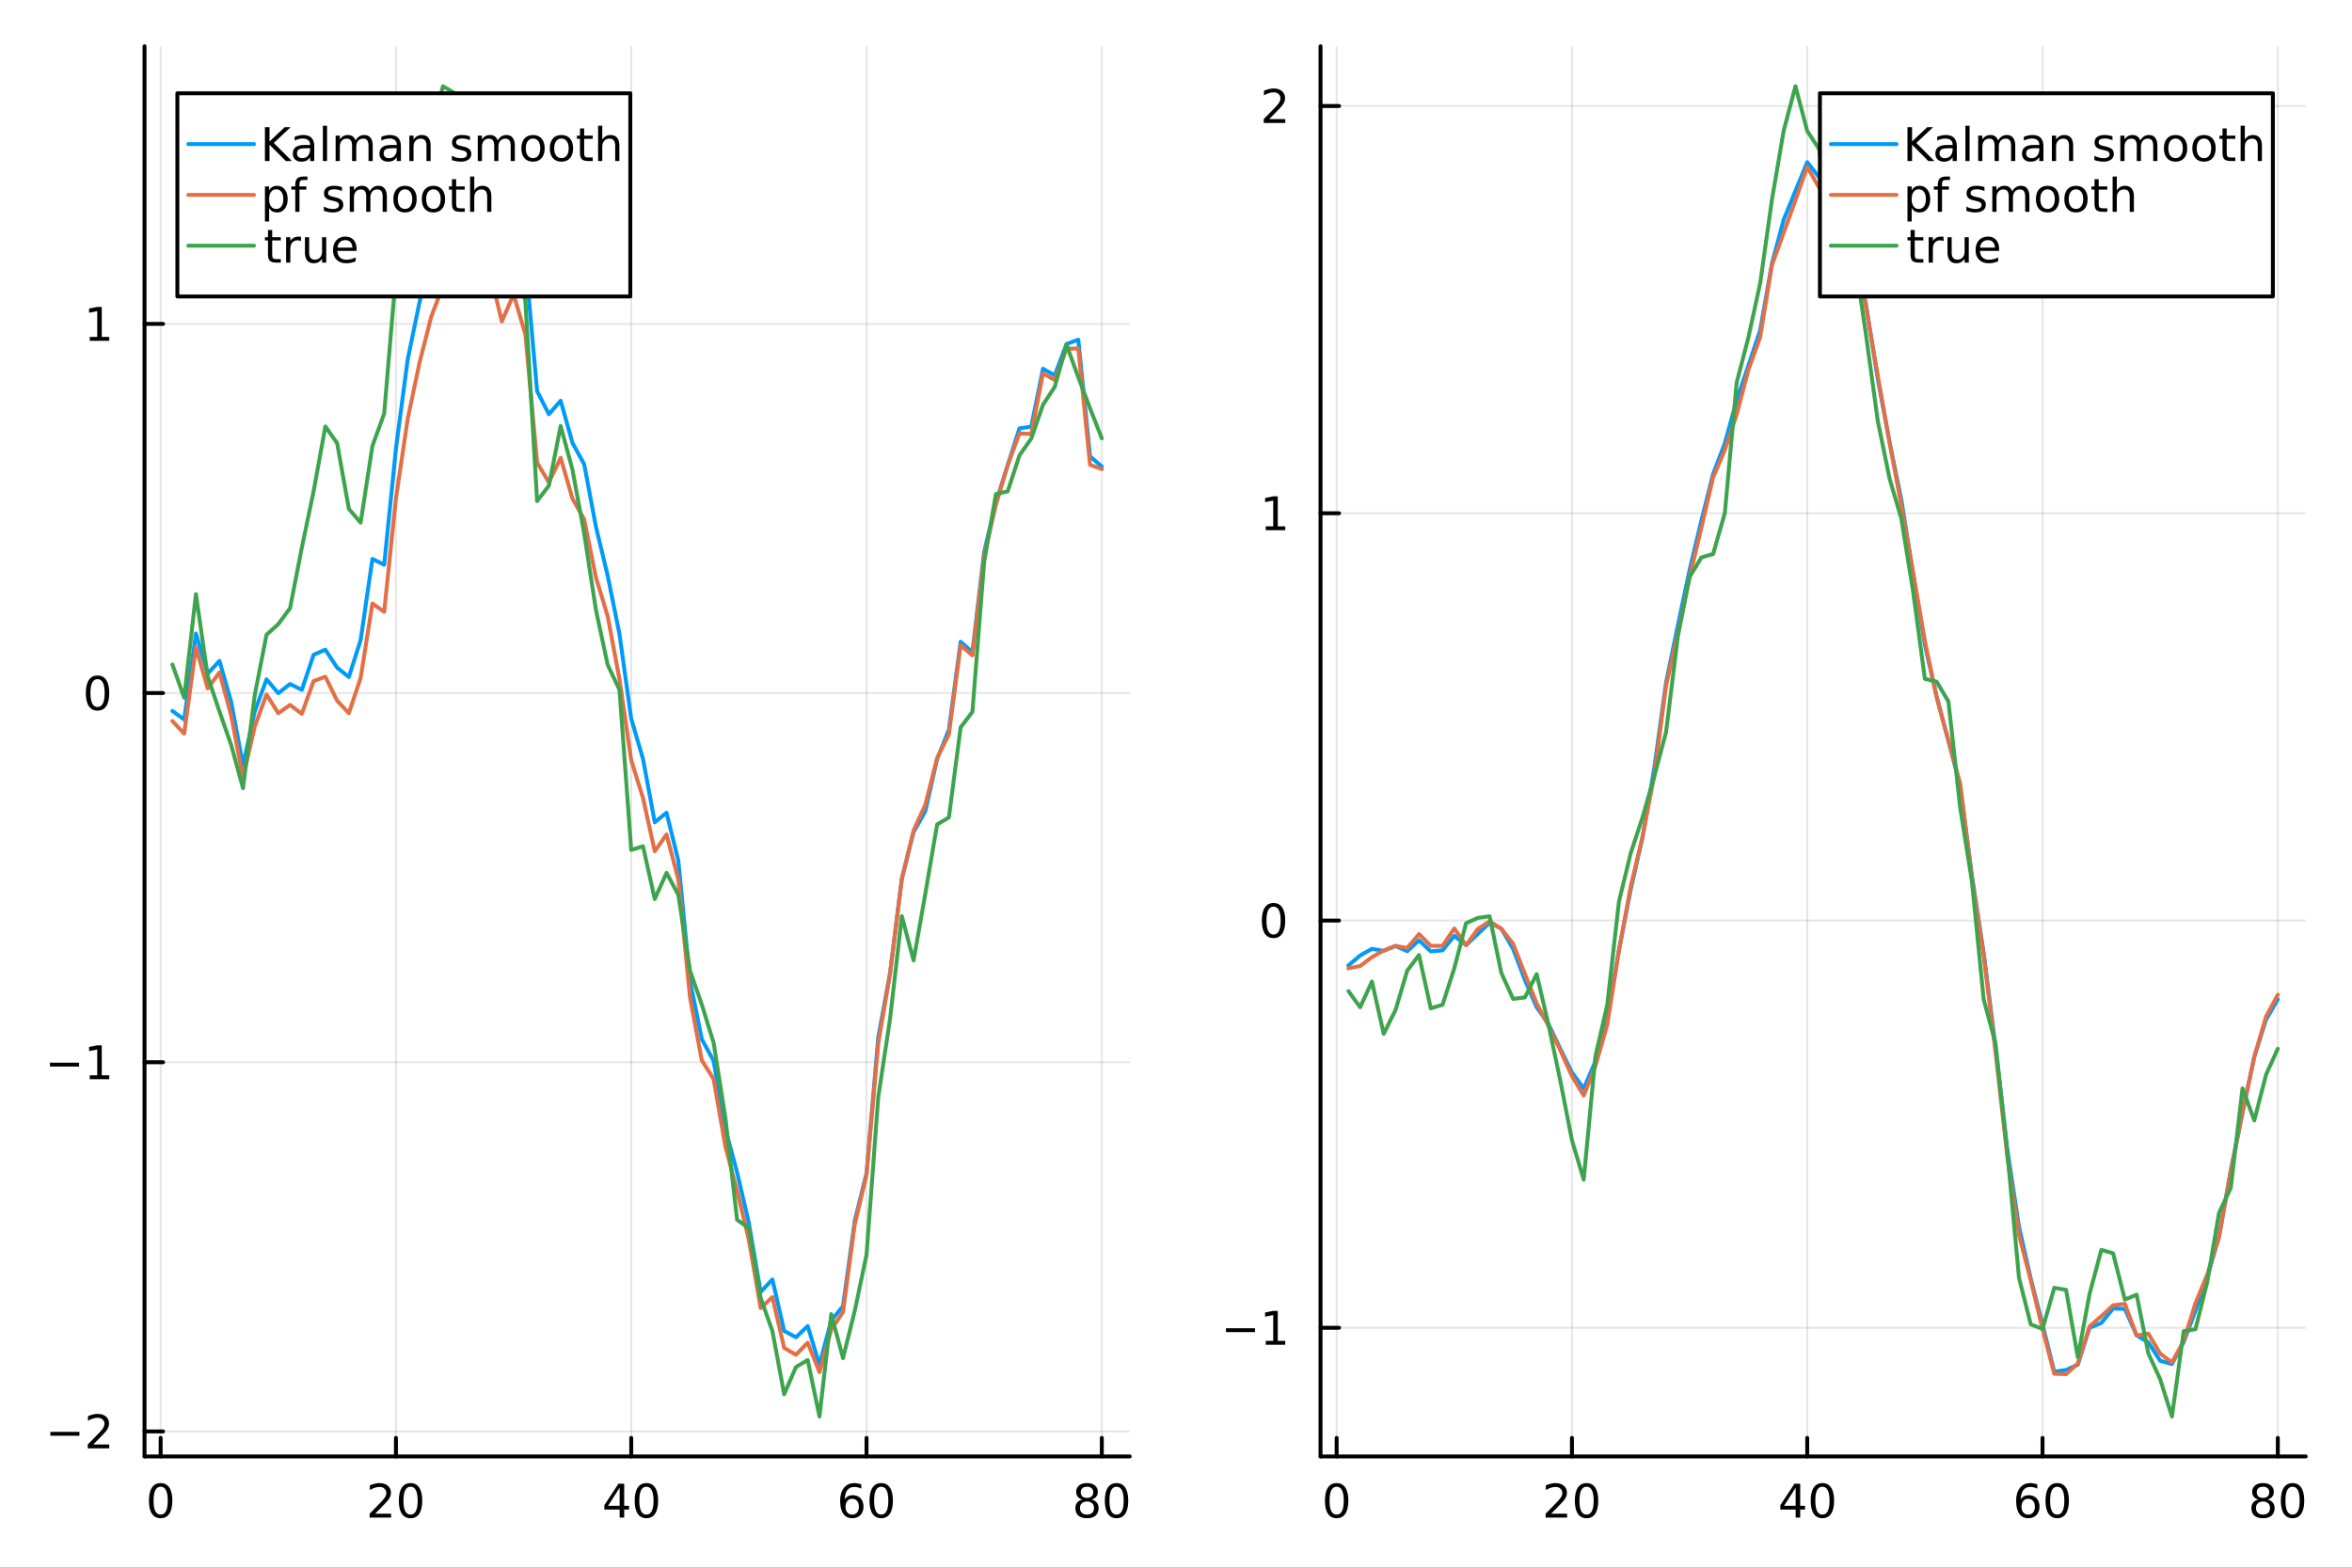 <?xml version="1.0" encoding="utf-8"?>
<svg xmlns="http://www.w3.org/2000/svg" xmlns:xlink="http://www.w3.org/1999/xlink" width="600" height="400" viewBox="0 0 2400 1600">
<rect x="0" y="0" width="2400" height="1600" fill="#333333" stroke="none"/>
<defs>
  <clipPath id="clip900">
    <rect x="0" y="0" width="2400" height="1600"/>
  </clipPath>
</defs>
<path clip-path="url(#clip900)" d="M0 1600 L2400 1600 L2400 0 L0 0  Z" fill="#ffffff" fill-rule="evenodd" fill-opacity="1"/>
<defs>
  <clipPath id="clip901">
    <rect x="480" y="0" width="1681" height="1600"/>
  </clipPath>
</defs>
<path clip-path="url(#clip900)" d="M147.478 1486.45 L1152.76 1486.45 L1152.76 47.244 L147.478 47.244  Z" fill="#ffffff" fill-rule="evenodd" fill-opacity="1"/>
<defs>
  <clipPath id="clip902">
    <rect x="147" y="47" width="1006" height="1440"/>
  </clipPath>
</defs>
<polyline clip-path="url(#clip902)" style="stroke:#000000; stroke-linecap:round; stroke-linejoin:round; stroke-width:2; stroke-opacity:0.1; fill:none" points="163.924,1486.45 163.924,47.244 "/>
<polyline clip-path="url(#clip902)" style="stroke:#000000; stroke-linecap:round; stroke-linejoin:round; stroke-width:2; stroke-opacity:0.1; fill:none" points="404.019,1486.45 404.019,47.244 "/>
<polyline clip-path="url(#clip902)" style="stroke:#000000; stroke-linecap:round; stroke-linejoin:round; stroke-width:2; stroke-opacity:0.1; fill:none" points="644.115,1486.45 644.115,47.244 "/>
<polyline clip-path="url(#clip902)" style="stroke:#000000; stroke-linecap:round; stroke-linejoin:round; stroke-width:2; stroke-opacity:0.1; fill:none" points="884.21,1486.45 884.21,47.244 "/>
<polyline clip-path="url(#clip902)" style="stroke:#000000; stroke-linecap:round; stroke-linejoin:round; stroke-width:2; stroke-opacity:0.1; fill:none" points="1124.3,1486.45 1124.3,47.244 "/>
<polyline clip-path="url(#clip902)" style="stroke:#000000; stroke-linecap:round; stroke-linejoin:round; stroke-width:2; stroke-opacity:0.1; fill:none" points="147.478,1460.93 1152.76,1460.93 "/>
<polyline clip-path="url(#clip902)" style="stroke:#000000; stroke-linecap:round; stroke-linejoin:round; stroke-width:2; stroke-opacity:0.1; fill:none" points="147.478,1084.14 1152.76,1084.14 "/>
<polyline clip-path="url(#clip902)" style="stroke:#000000; stroke-linecap:round; stroke-linejoin:round; stroke-width:2; stroke-opacity:0.1; fill:none" points="147.478,707.341 1152.76,707.341 "/>
<polyline clip-path="url(#clip902)" style="stroke:#000000; stroke-linecap:round; stroke-linejoin:round; stroke-width:2; stroke-opacity:0.1; fill:none" points="147.478,330.548 1152.76,330.548 "/>
<polyline clip-path="url(#clip900)" style="stroke:#000000; stroke-linecap:round; stroke-linejoin:round; stroke-width:4; stroke-opacity:1; fill:none" points="147.478,1486.45 1152.76,1486.45 "/>
<polyline clip-path="url(#clip900)" style="stroke:#000000; stroke-linecap:round; stroke-linejoin:round; stroke-width:4; stroke-opacity:1; fill:none" points="163.924,1486.45 163.924,1467.55 "/>
<polyline clip-path="url(#clip900)" style="stroke:#000000; stroke-linecap:round; stroke-linejoin:round; stroke-width:4; stroke-opacity:1; fill:none" points="404.019,1486.45 404.019,1467.55 "/>
<polyline clip-path="url(#clip900)" style="stroke:#000000; stroke-linecap:round; stroke-linejoin:round; stroke-width:4; stroke-opacity:1; fill:none" points="644.115,1486.45 644.115,1467.55 "/>
<polyline clip-path="url(#clip900)" style="stroke:#000000; stroke-linecap:round; stroke-linejoin:round; stroke-width:4; stroke-opacity:1; fill:none" points="884.21,1486.45 884.21,1467.55 "/>
<polyline clip-path="url(#clip900)" style="stroke:#000000; stroke-linecap:round; stroke-linejoin:round; stroke-width:4; stroke-opacity:1; fill:none" points="1124.3,1486.45 1124.3,1467.55 "/>
<path clip-path="url(#clip900)" d="M163.924 1517.37 Q160.313 1517.37 158.485 1520.93 Q156.679 1524.47 156.679 1531.6 Q156.679 1538.71 158.485 1542.27 Q160.313 1545.82 163.924 1545.82 Q167.559 1545.82 169.364 1542.27 Q171.193 1538.71 171.193 1531.6 Q171.193 1524.47 169.364 1520.93 Q167.559 1517.37 163.924 1517.37 M163.924 1513.66 Q169.735 1513.66 172.79 1518.27 Q175.869 1522.85 175.869 1531.6 Q175.869 1540.33 172.79 1544.94 Q169.735 1549.52 163.924 1549.52 Q158.114 1549.52 155.036 1544.94 Q151.98 1540.33 151.98 1531.6 Q151.98 1522.85 155.036 1518.27 Q158.114 1513.66 163.924 1513.66 Z" fill="#000000" fill-rule="nonzero" fill-opacity="1" /><path clip-path="url(#clip900)" d="M382.793 1544.91 L399.112 1544.91 L399.112 1548.85 L377.168 1548.85 L377.168 1544.91 Q379.83 1542.16 384.413 1537.53 Q389.02 1532.88 390.2 1531.53 Q392.445 1529.01 393.325 1527.27 Q394.228 1525.51 394.228 1523.82 Q394.228 1521.07 392.283 1519.33 Q390.362 1517.6 387.26 1517.6 Q385.061 1517.6 382.608 1518.36 Q380.177 1519.13 377.399 1520.68 L377.399 1515.95 Q380.223 1514.82 382.677 1514.24 Q385.131 1513.66 387.168 1513.66 Q392.538 1513.66 395.732 1516.35 Q398.927 1519.03 398.927 1523.52 Q398.927 1525.65 398.117 1527.57 Q397.33 1529.47 395.223 1532.07 Q394.645 1532.74 391.543 1535.95 Q388.441 1539.15 382.793 1544.91 Z" fill="#000000" fill-rule="nonzero" fill-opacity="1" /><path clip-path="url(#clip900)" d="M418.927 1517.37 Q415.316 1517.37 413.487 1520.93 Q411.681 1524.47 411.681 1531.6 Q411.681 1538.71 413.487 1542.27 Q415.316 1545.82 418.927 1545.82 Q422.561 1545.82 424.367 1542.27 Q426.195 1538.71 426.195 1531.6 Q426.195 1524.47 424.367 1520.93 Q422.561 1517.37 418.927 1517.37 M418.927 1513.66 Q424.737 1513.66 427.792 1518.27 Q430.871 1522.85 430.871 1531.6 Q430.871 1540.33 427.792 1544.94 Q424.737 1549.52 418.927 1549.52 Q413.117 1549.52 410.038 1544.94 Q406.982 1540.33 406.982 1531.6 Q406.982 1522.85 410.038 1518.27 Q413.117 1513.66 418.927 1513.66 Z" fill="#000000" fill-rule="nonzero" fill-opacity="1" /><path clip-path="url(#clip900)" d="M632.286 1518.36 L620.48 1536.81 L632.286 1536.81 L632.286 1518.36 M631.059 1514.29 L636.939 1514.29 L636.939 1536.81 L641.869 1536.81 L641.869 1540.7 L636.939 1540.7 L636.939 1548.85 L632.286 1548.85 L632.286 1540.7 L616.684 1540.7 L616.684 1536.19 L631.059 1514.29 Z" fill="#000000" fill-rule="nonzero" fill-opacity="1" /><path clip-path="url(#clip900)" d="M659.601 1517.37 Q655.989 1517.37 654.161 1520.93 Q652.355 1524.47 652.355 1531.6 Q652.355 1538.71 654.161 1542.27 Q655.989 1545.82 659.601 1545.82 Q663.235 1545.82 665.04 1542.27 Q666.869 1538.71 666.869 1531.6 Q666.869 1524.47 665.04 1520.93 Q663.235 1517.37 659.601 1517.37 M659.601 1513.66 Q665.411 1513.66 668.466 1518.27 Q671.545 1522.85 671.545 1531.6 Q671.545 1540.33 668.466 1544.94 Q665.411 1549.52 659.601 1549.52 Q653.79 1549.52 650.712 1544.94 Q647.656 1540.33 647.656 1531.6 Q647.656 1522.85 650.712 1518.27 Q653.79 1513.66 659.601 1513.66 Z" fill="#000000" fill-rule="nonzero" fill-opacity="1" /><path clip-path="url(#clip900)" d="M869.615 1529.7 Q866.467 1529.7 864.615 1531.86 Q862.786 1534.01 862.786 1537.76 Q862.786 1541.49 864.615 1543.66 Q866.467 1545.82 869.615 1545.82 Q872.763 1545.82 874.592 1543.66 Q876.443 1541.49 876.443 1537.76 Q876.443 1534.01 874.592 1531.86 Q872.763 1529.7 869.615 1529.7 M878.897 1515.05 L878.897 1519.31 Q877.138 1518.48 875.332 1518.04 Q873.55 1517.6 871.791 1517.6 Q867.161 1517.6 864.707 1520.72 Q862.277 1523.85 861.93 1530.17 Q863.295 1528.15 865.356 1527.09 Q867.416 1526 869.893 1526 Q875.101 1526 878.11 1529.17 Q881.142 1532.32 881.142 1537.76 Q881.142 1543.08 877.994 1546.3 Q874.846 1549.52 869.615 1549.52 Q863.619 1549.52 860.448 1544.94 Q857.277 1540.33 857.277 1531.6 Q857.277 1523.41 861.166 1518.55 Q865.055 1513.66 871.605 1513.66 Q873.365 1513.66 875.147 1514.01 Q876.953 1514.36 878.897 1515.05 Z" fill="#000000" fill-rule="nonzero" fill-opacity="1" /><path clip-path="url(#clip900)" d="M899.198 1517.37 Q895.587 1517.37 893.758 1520.93 Q891.953 1524.47 891.953 1531.6 Q891.953 1538.71 893.758 1542.27 Q895.587 1545.82 899.198 1545.82 Q902.832 1545.82 904.638 1542.27 Q906.466 1538.71 906.466 1531.6 Q906.466 1524.47 904.638 1520.93 Q902.832 1517.37 899.198 1517.37 M899.198 1513.66 Q905.008 1513.66 908.064 1518.27 Q911.142 1522.85 911.142 1531.6 Q911.142 1540.33 908.064 1544.94 Q905.008 1549.52 899.198 1549.52 Q893.388 1549.52 890.309 1544.94 Q887.254 1540.33 887.254 1531.6 Q887.254 1522.85 890.309 1518.27 Q893.388 1513.66 899.198 1513.66 Z" fill="#000000" fill-rule="nonzero" fill-opacity="1" /><path clip-path="url(#clip900)" d="M1109.18 1532.44 Q1105.84 1532.44 1103.92 1534.22 Q1102.02 1536 1102.02 1539.13 Q1102.02 1542.25 1103.92 1544.03 Q1105.84 1545.82 1109.18 1545.82 Q1112.51 1545.82 1114.43 1544.03 Q1116.35 1542.23 1116.35 1539.13 Q1116.35 1536 1114.43 1534.22 Q1112.53 1532.44 1109.18 1532.44 M1104.5 1530.45 Q1101.49 1529.7 1099.8 1527.64 Q1098.14 1525.58 1098.14 1522.62 Q1098.14 1518.48 1101.08 1516.07 Q1104.04 1513.66 1109.18 1513.66 Q1114.34 1513.66 1117.28 1516.07 Q1120.22 1518.48 1120.22 1522.62 Q1120.22 1525.58 1118.53 1527.64 Q1116.86 1529.7 1113.88 1530.45 Q1117.26 1531.23 1119.13 1533.52 Q1121.03 1535.82 1121.03 1539.13 Q1121.03 1544.15 1117.95 1546.83 Q1114.89 1549.52 1109.18 1549.52 Q1103.46 1549.52 1100.38 1546.83 Q1097.33 1544.15 1097.33 1539.13 Q1097.33 1535.82 1099.22 1533.52 Q1101.12 1531.23 1104.5 1530.45 M1102.79 1523.06 Q1102.79 1525.75 1104.46 1527.25 Q1106.15 1528.76 1109.18 1528.76 Q1112.19 1528.76 1113.88 1527.25 Q1115.59 1525.75 1115.59 1523.06 Q1115.59 1520.38 1113.88 1518.87 Q1112.19 1517.37 1109.18 1517.37 Q1106.15 1517.37 1104.46 1518.87 Q1102.79 1520.38 1102.79 1523.06 Z" fill="#000000" fill-rule="nonzero" fill-opacity="1" /><path clip-path="url(#clip900)" d="M1139.34 1517.37 Q1135.73 1517.37 1133.9 1520.93 Q1132.09 1524.47 1132.09 1531.6 Q1132.09 1538.71 1133.9 1542.27 Q1135.73 1545.82 1139.34 1545.82 Q1142.97 1545.82 1144.78 1542.27 Q1146.61 1538.71 1146.61 1531.6 Q1146.61 1524.47 1144.78 1520.93 Q1142.97 1517.37 1139.34 1517.37 M1139.34 1513.66 Q1145.15 1513.66 1148.2 1518.27 Q1151.28 1522.85 1151.28 1531.6 Q1151.28 1540.33 1148.2 1544.94 Q1145.15 1549.52 1139.34 1549.52 Q1133.53 1549.52 1130.45 1544.94 Q1127.39 1540.33 1127.39 1531.6 Q1127.39 1522.85 1130.45 1518.27 Q1133.53 1513.66 1139.34 1513.66 Z" fill="#000000" fill-rule="nonzero" fill-opacity="1" /><polyline clip-path="url(#clip900)" style="stroke:#000000; stroke-linecap:round; stroke-linejoin:round; stroke-width:4; stroke-opacity:1; fill:none" points="147.478,1486.45 147.478,47.244 "/>
<polyline clip-path="url(#clip900)" style="stroke:#000000; stroke-linecap:round; stroke-linejoin:round; stroke-width:4; stroke-opacity:1; fill:none" points="147.478,1460.93 166.376,1460.93 "/>
<polyline clip-path="url(#clip900)" style="stroke:#000000; stroke-linecap:round; stroke-linejoin:round; stroke-width:4; stroke-opacity:1; fill:none" points="147.478,1084.14 166.376,1084.14 "/>
<polyline clip-path="url(#clip900)" style="stroke:#000000; stroke-linecap:round; stroke-linejoin:round; stroke-width:4; stroke-opacity:1; fill:none" points="147.478,707.341 166.376,707.341 "/>
<polyline clip-path="url(#clip900)" style="stroke:#000000; stroke-linecap:round; stroke-linejoin:round; stroke-width:4; stroke-opacity:1; fill:none" points="147.478,330.548 166.376,330.548 "/>
<path clip-path="url(#clip900)" d="M51.362 1461.38 L81.038 1461.38 L81.038 1465.32 L51.362 1465.32 L51.362 1461.38 Z" fill="#000000" fill-rule="nonzero" fill-opacity="1" /><path clip-path="url(#clip900)" d="M95.159 1474.27 L111.478 1474.27 L111.478 1478.21 L89.534 1478.21 L89.534 1474.27 Q92.196 1471.52 96.779 1466.89 Q101.385 1462.24 102.566 1460.89 Q104.811 1458.37 105.691 1456.63 Q106.594 1454.88 106.594 1453.19 Q106.594 1450.43 104.649 1448.69 Q102.728 1446.96 99.626 1446.96 Q97.427 1446.96 94.973 1447.72 Q92.543 1448.49 89.765 1450.04 L89.765 1445.32 Q92.589 1444.18 95.043 1443.6 Q97.496 1443.02 99.534 1443.02 Q104.904 1443.02 108.098 1445.71 Q111.293 1448.39 111.293 1452.88 Q111.293 1455.01 110.483 1456.94 Q109.696 1458.83 107.589 1461.43 Q107.01 1462.1 103.909 1465.32 Q100.807 1468.51 95.159 1474.27 Z" fill="#000000" fill-rule="nonzero" fill-opacity="1" /><path clip-path="url(#clip900)" d="M50.992 1084.59 L80.668 1084.59 L80.668 1088.52 L50.992 1088.52 L50.992 1084.59 Z" fill="#000000" fill-rule="nonzero" fill-opacity="1" /><path clip-path="url(#clip900)" d="M91.571 1097.48 L99.21 1097.48 L99.21 1071.11 L90.899 1072.78 L90.899 1068.52 L99.163 1066.86 L103.839 1066.86 L103.839 1097.48 L111.478 1097.48 L111.478 1101.42 L91.571 1101.42 L91.571 1097.48 Z" fill="#000000" fill-rule="nonzero" fill-opacity="1" /><path clip-path="url(#clip900)" d="M99.534 693.14 Q95.922 693.14 94.094 696.705 Q92.288 700.247 92.288 707.376 Q92.288 714.483 94.094 718.047 Q95.922 721.589 99.534 721.589 Q103.168 721.589 104.973 718.047 Q106.802 714.483 106.802 707.376 Q106.802 700.247 104.973 696.705 Q103.168 693.14 99.534 693.14 M99.534 689.436 Q105.344 689.436 108.399 694.043 Q111.478 698.626 111.478 707.376 Q111.478 716.103 108.399 720.709 Q105.344 725.293 99.534 725.293 Q93.723 725.293 90.645 720.709 Q87.589 716.103 87.589 707.376 Q87.589 698.626 90.645 694.043 Q93.723 689.436 99.534 689.436 Z" fill="#000000" fill-rule="nonzero" fill-opacity="1" /><path clip-path="url(#clip900)" d="M91.571 343.893 L99.21 343.893 L99.21 317.527 L90.899 319.194 L90.899 314.934 L99.163 313.268 L103.839 313.268 L103.839 343.893 L111.478 343.893 L111.478 347.828 L91.571 347.828 L91.571 343.893 Z" fill="#000000" fill-rule="nonzero" fill-opacity="1" /><polyline clip-path="url(#clip902)" style="stroke:#009af9; stroke-linecap:round; stroke-linejoin:round; stroke-width:4; stroke-opacity:1; fill:none" points="175.929,725.584 187.934,734.401 199.939,646.593 211.943,687.52 223.948,674.505 235.953,716.637 247.958,781.014 259.962,726.149 271.967,693.3 283.972,707.493 295.977,698.062 307.981,704.124 319.986,668.302 331.991,663.076 343.996,681.365 356,690.965 368.005,653.197 380.01,570.421 392.015,576.361 404.019,457.86 416.024,366.803 428.029,308.743 440.034,258.845 452.038,224.41 464.043,190.063 476.048,191.348 488.053,190.123 500.058,198.333 512.062,250.205 524.067,225.802 536.072,264.188 548.077,399.206 560.081,422.752 572.086,408.973 584.091,451.86 596.096,473.826 608.1,537.596 620.105,587.591 632.11,647.074 644.115,733.606 656.119,774.52 668.124,839.224 680.129,829.461 692.134,878.25 704.138,1001.28 716.143,1060.57 728.148,1082.72 740.153,1151.93 752.157,1196.61 764.162,1248.43 776.167,1318.62 788.172,1305.8 800.176,1358.41 812.181,1364.8 824.186,1353.42 836.191,1392.85 848.195,1347.81 860.2,1333.07 872.205,1246.02 884.21,1197.4 896.214,1058.38 908.219,993.338 920.224,896.825 932.229,849.31 944.233,827.855 956.238,774.751 968.243,744.802 980.248,654.998 992.252,665.664 1004.26,563.032 1016.26,512.887 1028.27,474.799 1040.27,437.177 1052.28,435.412 1064.28,376.333 1076.29,383.061 1088.29,351.111 1100.3,346.707 1112.3,465.848 1124.3,476.103 "/>
<polyline clip-path="url(#clip902)" style="stroke:#e26f46; stroke-linecap:round; stroke-linejoin:round; stroke-width:4; stroke-opacity:1; fill:none" points="175.929,735.954 187.934,748.736 199.939,660.602 211.943,702.595 223.948,686.334 235.953,730.513 247.958,793.799 259.962,741.443 271.967,708.84 283.972,727.877 295.977,719.426 307.981,728.561 319.986,695.101 331.991,690.657 343.996,715.113 356,727.888 368.005,691.861 380.01,615.985 392.015,624.379 404.019,508.755 416.024,427.482 428.029,370.407 440.034,323.275 452.038,291.644 464.043,262.341 476.048,268.018 488.053,271.835 500.058,278.236 512.062,328.081 524.067,300.446 536.072,341.226 548.077,472.055 560.081,492.401 572.086,467.246 584.091,508.732 596.096,529.993 608.1,589.388 620.105,628.981 632.11,693.201 644.115,775.961 656.119,814.397 668.124,868.776 680.129,851.678 692.134,897.357 704.138,1018.44 716.143,1082.22 728.148,1101.16 740.153,1170.07 752.157,1215.4 764.162,1265.53 776.167,1335.03 788.172,1323.86 800.176,1375.72 812.181,1382.69 824.186,1370.36 836.191,1400.36 848.195,1357.16 860.2,1339 872.205,1249.57 884.21,1199.05 896.214,1064.71 908.219,993.614 920.224,897.375 932.229,847.527 944.233,821.281 956.238,773.809 968.243,749.588 980.248,658.45 992.252,668.914 1004.26,566.82 1016.26,515.097 1028.27,474.643 1040.27,442.271 1052.28,443.07 1064.28,381.1 1076.29,387.787 1088.29,355.947 1100.3,355.615 1112.3,474.396 1124.3,478.763 "/>
<polyline clip-path="url(#clip902)" style="stroke:#3da44d; stroke-linecap:round; stroke-linejoin:round; stroke-width:4; stroke-opacity:1; fill:none" points="175.929,678.17 187.934,712.103 199.939,606.384 211.943,690.377 223.948,726.18 235.953,760.553 247.958,804.496 259.962,709.318 271.967,647.799 283.972,636.994 295.977,620.698 307.981,558.954 319.986,501.561 331.991,435.267 343.996,452.263 356,519.394 368.005,533.425 380.01,455.179 392.015,422.174 404.019,279.441 416.024,180.975 428.029,120.05 440.034,133.3 452.038,87.976 464.043,95.198 476.048,127.626 488.053,137.928 500.058,173.439 512.062,234.776 524.067,260.793 536.072,307.13 548.077,511.459 560.081,495.675 572.086,434.768 584.091,479.112 596.096,544.455 608.1,622.598 620.105,678.591 632.11,704.049 644.115,867.508 656.119,863.715 668.124,917.578 680.129,890.857 692.134,913.17 704.138,990.843 716.143,1025.31 728.148,1064.21 740.153,1140.61 752.157,1244.92 764.162,1253.51 776.167,1324.79 788.172,1358.45 800.176,1422.99 812.181,1395.21 824.186,1388.06 836.191,1445.72 848.195,1341.2 860.2,1386.14 872.205,1337.89 884.21,1280.66 896.214,1119.43 908.219,1039.81 920.224,935.02 932.229,980.213 944.233,912.072 956.238,841.483 968.243,834.311 980.248,742.327 992.252,726.522 1004.26,573.304 1016.26,504.291 1028.27,501.465 1040.27,464.74 1052.28,447.644 1064.28,413.105 1076.29,394.801 1088.29,351.862 1100.3,385.013 1112.3,416.802 1124.3,447.4 "/>
<path clip-path="url(#clip900)" d="M180.987 302.578 L643.18 302.578 L643.18 95.218 L180.987 95.218  Z" fill="#ffffff" fill-rule="evenodd" fill-opacity="1"/>
<polyline clip-path="url(#clip900)" style="stroke:#000000; stroke-linecap:round; stroke-linejoin:round; stroke-width:4; stroke-opacity:1; fill:none" points="180.987,302.578 643.18,302.578 643.18,95.218 180.987,95.218 180.987,302.578 "/>
<polyline clip-path="url(#clip900)" style="stroke:#009af9; stroke-linecap:round; stroke-linejoin:round; stroke-width:4; stroke-opacity:1; fill:none" points="192.157,147.058 259.175,147.058 "/>
<path clip-path="url(#clip900)" d="M270.345 129.778 L275.021 129.778 L275.021 144.384 L290.53 129.778 L296.549 129.778 L279.396 145.889 L297.776 164.338 L291.618 164.338 L275.021 147.694 L275.021 164.338 L270.345 164.338 L270.345 129.778 Z" fill="#000000" fill-rule="nonzero" fill-opacity="1" /><path clip-path="url(#clip900)" d="M312.197 151.305 Q307.035 151.305 305.044 152.486 Q303.053 153.666 303.053 156.514 Q303.053 158.782 304.535 160.125 Q306.039 161.444 308.609 161.444 Q312.151 161.444 314.28 158.944 Q316.433 156.421 316.433 152.254 L316.433 151.305 L312.197 151.305 M320.692 149.546 L320.692 164.338 L316.433 164.338 L316.433 160.402 Q314.975 162.763 312.799 163.898 Q310.623 165.009 307.475 165.009 Q303.493 165.009 301.132 162.787 Q298.794 160.541 298.794 156.791 Q298.794 152.416 301.711 150.194 Q304.651 147.972 310.461 147.972 L316.433 147.972 L316.433 147.555 Q316.433 144.615 314.489 143.018 Q312.567 141.398 309.072 141.398 Q306.85 141.398 304.743 141.93 Q302.637 142.463 300.692 143.527 L300.692 139.592 Q303.03 138.69 305.229 138.25 Q307.428 137.787 309.512 137.787 Q315.137 137.787 317.914 140.703 Q320.692 143.62 320.692 149.546 Z" fill="#000000" fill-rule="nonzero" fill-opacity="1" /><path clip-path="url(#clip900)" d="M329.465 128.319 L333.725 128.319 L333.725 164.338 L329.465 164.338 L329.465 128.319 Z" fill="#000000" fill-rule="nonzero" fill-opacity="1" /><path clip-path="url(#clip900)" d="M362.822 143.389 Q364.419 140.518 366.641 139.153 Q368.863 137.787 371.872 137.787 Q375.923 137.787 378.122 140.634 Q380.321 143.458 380.321 148.689 L380.321 164.338 L376.039 164.338 L376.039 148.828 Q376.039 145.102 374.72 143.296 Q373.4 141.49 370.692 141.49 Q367.382 141.49 365.46 143.69 Q363.539 145.889 363.539 149.685 L363.539 164.338 L359.257 164.338 L359.257 148.828 Q359.257 145.078 357.937 143.296 Q356.618 141.49 353.863 141.49 Q350.599 141.49 348.678 143.713 Q346.757 145.912 346.757 149.685 L346.757 164.338 L342.474 164.338 L342.474 138.412 L346.757 138.412 L346.757 142.44 Q348.215 140.055 350.252 138.921 Q352.289 137.787 355.09 137.787 Q357.914 137.787 359.882 139.222 Q361.873 140.657 362.822 143.389 Z" fill="#000000" fill-rule="nonzero" fill-opacity="1" /><path clip-path="url(#clip900)" d="M400.599 151.305 Q395.437 151.305 393.446 152.486 Q391.456 153.666 391.456 156.514 Q391.456 158.782 392.937 160.125 Q394.442 161.444 397.011 161.444 Q400.553 161.444 402.682 158.944 Q404.835 156.421 404.835 152.254 L404.835 151.305 L400.599 151.305 M409.094 149.546 L409.094 164.338 L404.835 164.338 L404.835 160.402 Q403.377 162.763 401.201 163.898 Q399.025 165.009 395.877 165.009 Q391.895 165.009 389.534 162.787 Q387.196 160.541 387.196 156.791 Q387.196 152.416 390.113 150.194 Q393.053 147.972 398.863 147.972 L404.835 147.972 L404.835 147.555 Q404.835 144.615 402.891 143.018 Q400.97 141.398 397.474 141.398 Q395.252 141.398 393.145 141.93 Q391.039 142.463 389.095 143.527 L389.095 139.592 Q391.433 138.69 393.632 138.25 Q395.831 137.787 397.914 137.787 Q403.539 137.787 406.317 140.703 Q409.094 143.62 409.094 149.546 Z" fill="#000000" fill-rule="nonzero" fill-opacity="1" /><path clip-path="url(#clip900)" d="M439.418 148.689 L439.418 164.338 L435.159 164.338 L435.159 148.828 Q435.159 145.148 433.724 143.319 Q432.289 141.49 429.418 141.49 Q425.969 141.49 423.979 143.69 Q421.988 145.889 421.988 149.685 L421.988 164.338 L417.706 164.338 L417.706 138.412 L421.988 138.412 L421.988 142.44 Q423.516 140.102 425.576 138.944 Q427.659 137.787 430.368 137.787 Q434.835 137.787 437.127 140.565 Q439.418 143.319 439.418 148.689 Z" fill="#000000" fill-rule="nonzero" fill-opacity="1" /><path clip-path="url(#clip900)" d="M479.511 139.176 L479.511 143.203 Q477.705 142.277 475.761 141.815 Q473.816 141.352 471.733 141.352 Q468.562 141.352 466.965 142.324 Q465.39 143.296 465.39 145.24 Q465.39 146.722 466.525 147.578 Q467.659 148.412 471.085 149.176 L472.543 149.5 Q477.08 150.472 478.978 152.254 Q480.9 154.014 480.9 157.185 Q480.9 160.796 478.029 162.902 Q475.182 165.009 470.182 165.009 Q468.099 165.009 465.83 164.592 Q463.585 164.199 461.085 163.388 L461.085 158.99 Q463.446 160.217 465.738 160.842 Q468.029 161.444 470.275 161.444 Q473.284 161.444 474.904 160.426 Q476.525 159.384 476.525 157.509 Q476.525 155.773 475.344 154.847 Q474.187 153.921 470.228 153.064 L468.747 152.717 Q464.789 151.884 463.029 150.171 Q461.27 148.435 461.27 145.426 Q461.27 141.768 463.863 139.778 Q466.455 137.787 471.224 137.787 Q473.585 137.787 475.668 138.134 Q477.752 138.481 479.511 139.176 Z" fill="#000000" fill-rule="nonzero" fill-opacity="1" /><path clip-path="url(#clip900)" d="M507.867 143.389 Q509.464 140.518 511.687 139.153 Q513.909 137.787 516.918 137.787 Q520.969 137.787 523.168 140.634 Q525.367 143.458 525.367 148.689 L525.367 164.338 L521.085 164.338 L521.085 148.828 Q521.085 145.102 519.765 143.296 Q518.446 141.49 515.737 141.49 Q512.427 141.49 510.506 143.69 Q508.585 145.889 508.585 149.685 L508.585 164.338 L504.302 164.338 L504.302 148.828 Q504.302 145.078 502.983 143.296 Q501.663 141.49 498.909 141.49 Q495.645 141.49 493.724 143.713 Q491.802 145.912 491.802 149.685 L491.802 164.338 L487.52 164.338 L487.52 138.412 L491.802 138.412 L491.802 142.44 Q493.261 140.055 495.298 138.921 Q497.335 137.787 500.136 137.787 Q502.96 137.787 504.927 139.222 Q506.918 140.657 507.867 143.389 Z" fill="#000000" fill-rule="nonzero" fill-opacity="1" /><path clip-path="url(#clip900)" d="M543.909 141.398 Q540.483 141.398 538.492 144.083 Q536.501 146.745 536.501 151.398 Q536.501 156.051 538.469 158.736 Q540.46 161.398 543.909 161.398 Q547.311 161.398 549.302 158.713 Q551.293 156.027 551.293 151.398 Q551.293 146.791 549.302 144.106 Q547.311 141.398 543.909 141.398 M543.909 137.787 Q549.464 137.787 552.635 141.398 Q555.807 145.009 555.807 151.398 Q555.807 157.764 552.635 161.398 Q549.464 165.009 543.909 165.009 Q538.33 165.009 535.159 161.398 Q532.01 157.764 532.01 151.398 Q532.01 145.009 535.159 141.398 Q538.33 137.787 543.909 137.787 Z" fill="#000000" fill-rule="nonzero" fill-opacity="1" /><path clip-path="url(#clip900)" d="M572.913 141.398 Q569.487 141.398 567.496 144.083 Q565.506 146.745 565.506 151.398 Q565.506 156.051 567.473 158.736 Q569.464 161.398 572.913 161.398 Q576.316 161.398 578.307 158.713 Q580.297 156.027 580.297 151.398 Q580.297 146.791 578.307 144.106 Q576.316 141.398 572.913 141.398 M572.913 137.787 Q578.469 137.787 581.64 141.398 Q584.811 145.009 584.811 151.398 Q584.811 157.764 581.64 161.398 Q578.469 165.009 572.913 165.009 Q567.334 165.009 564.163 161.398 Q561.015 157.764 561.015 151.398 Q561.015 145.009 564.163 141.398 Q567.334 137.787 572.913 137.787 Z" fill="#000000" fill-rule="nonzero" fill-opacity="1" /><path clip-path="url(#clip900)" d="M596.084 131.051 L596.084 138.412 L604.857 138.412 L604.857 141.722 L596.084 141.722 L596.084 155.796 Q596.084 158.967 596.941 159.87 Q597.82 160.773 600.482 160.773 L604.857 160.773 L604.857 164.338 L600.482 164.338 Q595.552 164.338 593.677 162.509 Q591.802 160.657 591.802 155.796 L591.802 141.722 L588.677 141.722 L588.677 138.412 L591.802 138.412 L591.802 131.051 L596.084 131.051 Z" fill="#000000" fill-rule="nonzero" fill-opacity="1" /><path clip-path="url(#clip900)" d="M632.01 148.689 L632.01 164.338 L627.751 164.338 L627.751 148.828 Q627.751 145.148 626.316 143.319 Q624.88 141.49 622.01 141.49 Q618.561 141.49 616.57 143.69 Q614.579 145.889 614.579 149.685 L614.579 164.338 L610.297 164.338 L610.297 128.319 L614.579 128.319 L614.579 142.44 Q616.107 140.102 618.167 138.944 Q620.251 137.787 622.959 137.787 Q627.427 137.787 629.718 140.565 Q632.01 143.319 632.01 148.689 Z" fill="#000000" fill-rule="nonzero" fill-opacity="1" /><polyline clip-path="url(#clip900)" style="stroke:#e26f46; stroke-linecap:round; stroke-linejoin:round; stroke-width:4; stroke-opacity:1; fill:none" points="192.157,198.898 259.175,198.898 "/>
<path clip-path="url(#clip900)" d="M274.628 212.289 L274.628 226.039 L270.345 226.039 L270.345 190.252 L274.628 190.252 L274.628 194.187 Q275.97 191.872 278.007 190.761 Q280.067 189.627 282.915 189.627 Q287.637 189.627 290.577 193.377 Q293.54 197.127 293.54 203.238 Q293.54 209.349 290.577 213.099 Q287.637 216.849 282.915 216.849 Q280.067 216.849 278.007 215.738 Q275.97 214.603 274.628 212.289 M289.118 203.238 Q289.118 198.539 287.174 195.877 Q285.253 193.192 281.873 193.192 Q278.493 193.192 276.549 195.877 Q274.628 198.539 274.628 203.238 Q274.628 207.937 276.549 210.622 Q278.493 213.284 281.873 213.284 Q285.253 213.284 287.174 210.622 Q289.118 207.937 289.118 203.238 Z" fill="#000000" fill-rule="nonzero" fill-opacity="1" /><path clip-path="url(#clip900)" d="M313.725 180.159 L313.725 183.701 L309.651 183.701 Q307.359 183.701 306.456 184.627 Q305.577 185.553 305.577 187.96 L305.577 190.252 L312.59 190.252 L312.59 193.562 L305.577 193.562 L305.577 216.178 L301.294 216.178 L301.294 193.562 L297.22 193.562 L297.22 190.252 L301.294 190.252 L301.294 188.446 Q301.294 184.118 303.308 182.15 Q305.322 180.159 309.697 180.159 L313.725 180.159 Z" fill="#000000" fill-rule="nonzero" fill-opacity="1" /><path clip-path="url(#clip900)" d="M348.886 191.016 L348.886 195.043 Q347.081 194.117 345.136 193.655 Q343.192 193.192 341.109 193.192 Q337.937 193.192 336.34 194.164 Q334.766 195.136 334.766 197.08 Q334.766 198.562 335.9 199.418 Q337.035 200.252 340.461 201.016 L341.919 201.34 Q346.456 202.312 348.354 204.094 Q350.275 205.854 350.275 209.025 Q350.275 212.636 347.405 214.742 Q344.558 216.849 339.558 216.849 Q337.474 216.849 335.206 216.432 Q332.961 216.039 330.461 215.228 L330.461 210.83 Q332.822 212.057 335.113 212.682 Q337.405 213.284 339.65 213.284 Q342.66 213.284 344.28 212.266 Q345.9 211.224 345.9 209.349 Q345.9 207.613 344.72 206.687 Q343.562 205.761 339.604 204.904 L338.123 204.557 Q334.164 203.724 332.405 202.011 Q330.646 200.275 330.646 197.266 Q330.646 193.608 333.238 191.618 Q335.831 189.627 340.599 189.627 Q342.961 189.627 345.044 189.974 Q347.127 190.321 348.886 191.016 Z" fill="#000000" fill-rule="nonzero" fill-opacity="1" /><path clip-path="url(#clip900)" d="M377.243 195.229 Q378.84 192.358 381.062 190.993 Q383.284 189.627 386.294 189.627 Q390.345 189.627 392.544 192.474 Q394.743 195.298 394.743 200.529 L394.743 216.178 L390.46 216.178 L390.46 200.668 Q390.46 196.942 389.141 195.136 Q387.821 193.33 385.113 193.33 Q381.803 193.33 379.882 195.53 Q377.96 197.729 377.96 201.525 L377.96 216.178 L373.678 216.178 L373.678 200.668 Q373.678 196.918 372.359 195.136 Q371.039 193.33 368.285 193.33 Q365.021 193.33 363.099 195.553 Q361.178 197.752 361.178 201.525 L361.178 216.178 L356.896 216.178 L356.896 190.252 L361.178 190.252 L361.178 194.28 Q362.636 191.895 364.673 190.761 Q366.71 189.627 369.511 189.627 Q372.335 189.627 374.303 191.062 Q376.294 192.497 377.243 195.229 Z" fill="#000000" fill-rule="nonzero" fill-opacity="1" /><path clip-path="url(#clip900)" d="M413.284 193.238 Q409.858 193.238 407.868 195.923 Q405.877 198.585 405.877 203.238 Q405.877 207.891 407.844 210.576 Q409.835 213.238 413.284 213.238 Q416.687 213.238 418.678 210.553 Q420.668 207.867 420.668 203.238 Q420.668 198.631 418.678 195.946 Q416.687 193.238 413.284 193.238 M413.284 189.627 Q418.84 189.627 422.011 193.238 Q425.182 196.849 425.182 203.238 Q425.182 209.604 422.011 213.238 Q418.84 216.849 413.284 216.849 Q407.706 216.849 404.534 213.238 Q401.386 209.604 401.386 203.238 Q401.386 196.849 404.534 193.238 Q407.706 189.627 413.284 189.627 Z" fill="#000000" fill-rule="nonzero" fill-opacity="1" /><path clip-path="url(#clip900)" d="M442.289 193.238 Q438.863 193.238 436.872 195.923 Q434.881 198.585 434.881 203.238 Q434.881 207.891 436.849 210.576 Q438.84 213.238 442.289 213.238 Q445.692 213.238 447.682 210.553 Q449.673 207.867 449.673 203.238 Q449.673 198.631 447.682 195.946 Q445.692 193.238 442.289 193.238 M442.289 189.627 Q447.844 189.627 451.016 193.238 Q454.187 196.849 454.187 203.238 Q454.187 209.604 451.016 213.238 Q447.844 216.849 442.289 216.849 Q436.71 216.849 433.539 213.238 Q430.391 209.604 430.391 203.238 Q430.391 196.849 433.539 193.238 Q436.71 189.627 442.289 189.627 Z" fill="#000000" fill-rule="nonzero" fill-opacity="1" /><path clip-path="url(#clip900)" d="M465.46 182.891 L465.46 190.252 L474.233 190.252 L474.233 193.562 L465.46 193.562 L465.46 207.636 Q465.46 210.807 466.316 211.71 Q467.196 212.613 469.858 212.613 L474.233 212.613 L474.233 216.178 L469.858 216.178 Q464.928 216.178 463.053 214.349 Q461.178 212.497 461.178 207.636 L461.178 193.562 L458.053 193.562 L458.053 190.252 L461.178 190.252 L461.178 182.891 L465.46 182.891 Z" fill="#000000" fill-rule="nonzero" fill-opacity="1" /><path clip-path="url(#clip900)" d="M501.386 200.529 L501.386 216.178 L497.126 216.178 L497.126 200.668 Q497.126 196.988 495.691 195.159 Q494.256 193.33 491.386 193.33 Q487.937 193.33 485.946 195.53 Q483.955 197.729 483.955 201.525 L483.955 216.178 L479.673 216.178 L479.673 180.159 L483.955 180.159 L483.955 194.28 Q485.483 191.942 487.543 190.784 Q489.626 189.627 492.335 189.627 Q496.802 189.627 499.094 192.405 Q501.386 195.159 501.386 200.529 Z" fill="#000000" fill-rule="nonzero" fill-opacity="1" /><polyline clip-path="url(#clip900)" style="stroke:#3da44d; stroke-linecap:round; stroke-linejoin:round; stroke-width:4; stroke-opacity:1; fill:none" points="192.157,250.738 259.175,250.738 "/>
<path clip-path="url(#clip900)" d="M277.753 234.731 L277.753 242.092 L286.526 242.092 L286.526 245.402 L277.753 245.402 L277.753 259.476 Q277.753 262.647 278.609 263.55 Q279.489 264.453 282.151 264.453 L286.526 264.453 L286.526 268.018 L282.151 268.018 Q277.22 268.018 275.345 266.189 Q273.47 264.337 273.47 259.476 L273.47 245.402 L270.345 245.402 L270.345 242.092 L273.47 242.092 L273.47 234.731 L277.753 234.731 Z" fill="#000000" fill-rule="nonzero" fill-opacity="1" /><path clip-path="url(#clip900)" d="M307.151 246.073 Q306.433 245.657 305.577 245.471 Q304.743 245.263 303.725 245.263 Q300.114 245.263 298.169 247.624 Q296.248 249.962 296.248 254.36 L296.248 268.018 L291.965 268.018 L291.965 242.092 L296.248 242.092 L296.248 246.12 Q297.59 243.758 299.743 242.624 Q301.896 241.467 304.975 241.467 Q305.414 241.467 305.947 241.536 Q306.479 241.583 307.127 241.698 L307.151 246.073 Z" fill="#000000" fill-rule="nonzero" fill-opacity="1" /><path clip-path="url(#clip900)" d="M311.178 257.786 L311.178 242.092 L315.438 242.092 L315.438 257.624 Q315.438 261.305 316.873 263.156 Q318.308 264.985 321.178 264.985 Q324.627 264.985 326.618 262.786 Q328.632 260.587 328.632 256.791 L328.632 242.092 L332.891 242.092 L332.891 268.018 L328.632 268.018 L328.632 264.036 Q327.081 266.397 325.021 267.555 Q322.984 268.689 320.276 268.689 Q315.808 268.689 313.493 265.911 Q311.178 263.133 311.178 257.786 M321.896 241.467 L321.896 241.467 Z" fill="#000000" fill-rule="nonzero" fill-opacity="1" /><path clip-path="url(#clip900)" d="M363.84 253.99 L363.84 256.073 L344.257 256.073 Q344.535 260.471 346.896 262.786 Q349.28 265.078 353.516 265.078 Q355.97 265.078 358.261 264.476 Q360.576 263.874 362.845 262.67 L362.845 266.698 Q360.553 267.67 358.146 268.18 Q355.738 268.689 353.261 268.689 Q347.058 268.689 343.424 265.078 Q339.812 261.467 339.812 255.309 Q339.812 248.944 343.238 245.217 Q346.687 241.467 352.521 241.467 Q357.752 241.467 360.785 244.846 Q363.84 248.203 363.84 253.99 M359.581 252.74 Q359.535 249.245 357.613 247.161 Q355.715 245.078 352.567 245.078 Q349.002 245.078 346.849 247.092 Q344.72 249.106 344.396 252.763 L359.581 252.74 Z" fill="#000000" fill-rule="nonzero" fill-opacity="1" /><path clip-path="url(#clip900)" d="M1347.48 1486.45 L2352.76 1486.45 L2352.76 47.244 L1347.48 47.244  Z" fill="#ffffff" fill-rule="evenodd" fill-opacity="1"/>
<defs>
  <clipPath id="clip903">
    <rect x="1347" y="47" width="1006" height="1440"/>
  </clipPath>
</defs>
<polyline clip-path="url(#clip903)" style="stroke:#000000; stroke-linecap:round; stroke-linejoin:round; stroke-width:2; stroke-opacity:0.1; fill:none" points="1363.92,1486.45 1363.92,47.244 "/>
<polyline clip-path="url(#clip903)" style="stroke:#000000; stroke-linecap:round; stroke-linejoin:round; stroke-width:2; stroke-opacity:0.1; fill:none" points="1604.02,1486.45 1604.02,47.244 "/>
<polyline clip-path="url(#clip903)" style="stroke:#000000; stroke-linecap:round; stroke-linejoin:round; stroke-width:2; stroke-opacity:0.1; fill:none" points="1844.11,1486.45 1844.11,47.244 "/>
<polyline clip-path="url(#clip903)" style="stroke:#000000; stroke-linecap:round; stroke-linejoin:round; stroke-width:2; stroke-opacity:0.1; fill:none" points="2084.21,1486.45 2084.21,47.244 "/>
<polyline clip-path="url(#clip903)" style="stroke:#000000; stroke-linecap:round; stroke-linejoin:round; stroke-width:2; stroke-opacity:0.1; fill:none" points="2324.3,1486.45 2324.3,47.244 "/>
<polyline clip-path="url(#clip903)" style="stroke:#000000; stroke-linecap:round; stroke-linejoin:round; stroke-width:2; stroke-opacity:0.1; fill:none" points="1347.48,1355.17 2352.76,1355.17 "/>
<polyline clip-path="url(#clip903)" style="stroke:#000000; stroke-linecap:round; stroke-linejoin:round; stroke-width:2; stroke-opacity:0.1; fill:none" points="1347.48,939.514 2352.76,939.514 "/>
<polyline clip-path="url(#clip903)" style="stroke:#000000; stroke-linecap:round; stroke-linejoin:round; stroke-width:2; stroke-opacity:0.1; fill:none" points="1347.48,523.854 2352.76,523.854 "/>
<polyline clip-path="url(#clip903)" style="stroke:#000000; stroke-linecap:round; stroke-linejoin:round; stroke-width:2; stroke-opacity:0.1; fill:none" points="1347.48,108.195 2352.76,108.195 "/>
<polyline clip-path="url(#clip900)" style="stroke:#000000; stroke-linecap:round; stroke-linejoin:round; stroke-width:4; stroke-opacity:1; fill:none" points="1347.48,1486.45 2352.76,1486.45 "/>
<polyline clip-path="url(#clip900)" style="stroke:#000000; stroke-linecap:round; stroke-linejoin:round; stroke-width:4; stroke-opacity:1; fill:none" points="1363.92,1486.45 1363.92,1467.55 "/>
<polyline clip-path="url(#clip900)" style="stroke:#000000; stroke-linecap:round; stroke-linejoin:round; stroke-width:4; stroke-opacity:1; fill:none" points="1604.02,1486.45 1604.02,1467.55 "/>
<polyline clip-path="url(#clip900)" style="stroke:#000000; stroke-linecap:round; stroke-linejoin:round; stroke-width:4; stroke-opacity:1; fill:none" points="1844.11,1486.45 1844.11,1467.55 "/>
<polyline clip-path="url(#clip900)" style="stroke:#000000; stroke-linecap:round; stroke-linejoin:round; stroke-width:4; stroke-opacity:1; fill:none" points="2084.21,1486.45 2084.21,1467.55 "/>
<polyline clip-path="url(#clip900)" style="stroke:#000000; stroke-linecap:round; stroke-linejoin:round; stroke-width:4; stroke-opacity:1; fill:none" points="2324.3,1486.45 2324.3,1467.55 "/>
<path clip-path="url(#clip900)" d="M1363.92 1517.37 Q1360.31 1517.37 1358.48 1520.93 Q1356.68 1524.47 1356.68 1531.6 Q1356.68 1538.71 1358.48 1542.27 Q1360.31 1545.82 1363.92 1545.82 Q1367.56 1545.82 1369.36 1542.27 Q1371.19 1538.71 1371.19 1531.6 Q1371.19 1524.47 1369.36 1520.93 Q1367.56 1517.37 1363.92 1517.37 M1363.92 1513.66 Q1369.73 1513.66 1372.79 1518.27 Q1375.87 1522.85 1375.87 1531.6 Q1375.87 1540.33 1372.79 1544.94 Q1369.73 1549.52 1363.92 1549.52 Q1358.11 1549.52 1355.04 1544.94 Q1351.98 1540.33 1351.98 1531.6 Q1351.98 1522.85 1355.04 1518.27 Q1358.11 1513.66 1363.92 1513.66 Z" fill="#000000" fill-rule="nonzero" fill-opacity="1" /><path clip-path="url(#clip900)" d="M1582.79 1544.91 L1599.11 1544.91 L1599.11 1548.85 L1577.17 1548.85 L1577.17 1544.91 Q1579.83 1542.16 1584.41 1537.53 Q1589.02 1532.88 1590.2 1531.53 Q1592.45 1529.01 1593.33 1527.27 Q1594.23 1525.51 1594.23 1523.82 Q1594.23 1521.07 1592.28 1519.33 Q1590.36 1517.6 1587.26 1517.6 Q1585.06 1517.6 1582.61 1518.36 Q1580.18 1519.13 1577.4 1520.68 L1577.4 1515.95 Q1580.22 1514.82 1582.68 1514.24 Q1585.13 1513.66 1587.17 1513.66 Q1592.54 1513.66 1595.73 1516.35 Q1598.93 1519.03 1598.93 1523.52 Q1598.93 1525.65 1598.12 1527.57 Q1597.33 1529.47 1595.22 1532.07 Q1594.64 1532.74 1591.54 1535.95 Q1588.44 1539.15 1582.79 1544.91 Z" fill="#000000" fill-rule="nonzero" fill-opacity="1" /><path clip-path="url(#clip900)" d="M1618.93 1517.37 Q1615.32 1517.37 1613.49 1520.93 Q1611.68 1524.47 1611.68 1531.6 Q1611.68 1538.71 1613.49 1542.27 Q1615.32 1545.82 1618.93 1545.82 Q1622.56 1545.82 1624.37 1542.27 Q1626.2 1538.71 1626.2 1531.6 Q1626.2 1524.47 1624.37 1520.93 Q1622.56 1517.37 1618.93 1517.37 M1618.93 1513.66 Q1624.74 1513.66 1627.79 1518.27 Q1630.87 1522.85 1630.87 1531.6 Q1630.87 1540.33 1627.79 1544.94 Q1624.74 1549.52 1618.93 1549.52 Q1613.12 1549.52 1610.04 1544.94 Q1606.98 1540.33 1606.98 1531.6 Q1606.98 1522.85 1610.04 1518.27 Q1613.12 1513.66 1618.93 1513.66 Z" fill="#000000" fill-rule="nonzero" fill-opacity="1" /><path clip-path="url(#clip900)" d="M1832.29 1518.36 L1820.48 1536.81 L1832.29 1536.81 L1832.29 1518.36 M1831.06 1514.29 L1836.94 1514.29 L1836.94 1536.81 L1841.87 1536.81 L1841.87 1540.7 L1836.94 1540.7 L1836.94 1548.85 L1832.29 1548.85 L1832.29 1540.7 L1816.68 1540.7 L1816.68 1536.19 L1831.06 1514.29 Z" fill="#000000" fill-rule="nonzero" fill-opacity="1" /><path clip-path="url(#clip900)" d="M1859.6 1517.37 Q1855.99 1517.37 1854.16 1520.93 Q1852.36 1524.47 1852.36 1531.6 Q1852.36 1538.71 1854.16 1542.27 Q1855.99 1545.82 1859.6 1545.82 Q1863.23 1545.82 1865.04 1542.27 Q1866.87 1538.71 1866.87 1531.6 Q1866.87 1524.47 1865.04 1520.93 Q1863.23 1517.37 1859.6 1517.37 M1859.6 1513.66 Q1865.41 1513.66 1868.47 1518.27 Q1871.54 1522.85 1871.54 1531.6 Q1871.54 1540.33 1868.47 1544.94 Q1865.41 1549.52 1859.6 1549.52 Q1853.79 1549.52 1850.71 1544.94 Q1847.66 1540.33 1847.66 1531.6 Q1847.66 1522.85 1850.71 1518.27 Q1853.79 1513.66 1859.6 1513.66 Z" fill="#000000" fill-rule="nonzero" fill-opacity="1" /><path clip-path="url(#clip900)" d="M2069.61 1529.7 Q2066.47 1529.7 2064.61 1531.86 Q2062.79 1534.01 2062.79 1537.76 Q2062.79 1541.49 2064.61 1543.66 Q2066.47 1545.82 2069.61 1545.82 Q2072.76 1545.82 2074.59 1543.66 Q2076.44 1541.49 2076.44 1537.76 Q2076.44 1534.01 2074.59 1531.86 Q2072.76 1529.7 2069.61 1529.7 M2078.9 1515.05 L2078.9 1519.31 Q2077.14 1518.48 2075.33 1518.04 Q2073.55 1517.6 2071.79 1517.6 Q2067.16 1517.6 2064.71 1520.72 Q2062.28 1523.85 2061.93 1530.17 Q2063.3 1528.15 2065.36 1527.09 Q2067.42 1526 2069.89 1526 Q2075.1 1526 2078.11 1529.17 Q2081.14 1532.32 2081.14 1537.76 Q2081.14 1543.08 2077.99 1546.3 Q2074.85 1549.52 2069.61 1549.52 Q2063.62 1549.52 2060.45 1544.94 Q2057.28 1540.33 2057.28 1531.6 Q2057.28 1523.41 2061.17 1518.55 Q2065.05 1513.66 2071.61 1513.66 Q2073.36 1513.66 2075.15 1514.01 Q2076.95 1514.36 2078.9 1515.05 Z" fill="#000000" fill-rule="nonzero" fill-opacity="1" /><path clip-path="url(#clip900)" d="M2099.2 1517.37 Q2095.59 1517.37 2093.76 1520.93 Q2091.95 1524.47 2091.95 1531.6 Q2091.95 1538.71 2093.76 1542.27 Q2095.59 1545.82 2099.2 1545.82 Q2102.83 1545.82 2104.64 1542.27 Q2106.47 1538.71 2106.47 1531.6 Q2106.47 1524.47 2104.64 1520.93 Q2102.83 1517.37 2099.2 1517.37 M2099.2 1513.66 Q2105.01 1513.66 2108.06 1518.27 Q2111.14 1522.85 2111.14 1531.6 Q2111.14 1540.33 2108.06 1544.94 Q2105.01 1549.52 2099.2 1549.52 Q2093.39 1549.52 2090.31 1544.94 Q2087.25 1540.33 2087.25 1531.6 Q2087.25 1522.85 2090.31 1518.27 Q2093.39 1513.66 2099.2 1513.66 Z" fill="#000000" fill-rule="nonzero" fill-opacity="1" /><path clip-path="url(#clip900)" d="M2309.18 1532.44 Q2305.84 1532.44 2303.92 1534.22 Q2302.02 1536 2302.02 1539.13 Q2302.02 1542.25 2303.92 1544.03 Q2305.84 1545.82 2309.18 1545.82 Q2312.51 1545.82 2314.43 1544.03 Q2316.35 1542.23 2316.35 1539.13 Q2316.35 1536 2314.43 1534.22 Q2312.53 1532.44 2309.18 1532.44 M2304.5 1530.45 Q2301.49 1529.7 2299.8 1527.64 Q2298.14 1525.58 2298.14 1522.62 Q2298.14 1518.48 2301.08 1516.07 Q2304.04 1513.66 2309.18 1513.66 Q2314.34 1513.66 2317.28 1516.07 Q2320.22 1518.48 2320.22 1522.62 Q2320.22 1525.58 2318.53 1527.64 Q2316.86 1529.7 2313.88 1530.45 Q2317.26 1531.23 2319.13 1533.52 Q2321.03 1535.82 2321.03 1539.13 Q2321.03 1544.15 2317.95 1546.83 Q2314.89 1549.52 2309.18 1549.52 Q2303.46 1549.52 2300.38 1546.83 Q2297.33 1544.15 2297.33 1539.13 Q2297.33 1535.82 2299.22 1533.52 Q2301.12 1531.23 2304.5 1530.45 M2302.79 1523.06 Q2302.79 1525.75 2304.46 1527.25 Q2306.15 1528.76 2309.18 1528.76 Q2312.19 1528.76 2313.88 1527.25 Q2315.59 1525.75 2315.59 1523.06 Q2315.59 1520.38 2313.88 1518.87 Q2312.19 1517.37 2309.18 1517.37 Q2306.15 1517.37 2304.46 1518.87 Q2302.79 1520.38 2302.79 1523.06 Z" fill="#000000" fill-rule="nonzero" fill-opacity="1" /><path clip-path="url(#clip900)" d="M2339.34 1517.37 Q2335.73 1517.37 2333.9 1520.93 Q2332.09 1524.47 2332.09 1531.6 Q2332.09 1538.71 2333.9 1542.27 Q2335.73 1545.82 2339.34 1545.82 Q2342.97 1545.82 2344.78 1542.27 Q2346.61 1538.71 2346.61 1531.6 Q2346.61 1524.47 2344.78 1520.93 Q2342.97 1517.37 2339.34 1517.37 M2339.34 1513.66 Q2345.15 1513.66 2348.2 1518.27 Q2351.28 1522.85 2351.28 1531.6 Q2351.28 1540.33 2348.2 1544.94 Q2345.15 1549.52 2339.34 1549.52 Q2333.53 1549.52 2330.45 1544.94 Q2327.39 1540.33 2327.39 1531.6 Q2327.39 1522.85 2330.45 1518.27 Q2333.53 1513.66 2339.34 1513.66 Z" fill="#000000" fill-rule="nonzero" fill-opacity="1" /><polyline clip-path="url(#clip900)" style="stroke:#000000; stroke-linecap:round; stroke-linejoin:round; stroke-width:4; stroke-opacity:1; fill:none" points="1347.48,1486.45 1347.48,47.244 "/>
<polyline clip-path="url(#clip900)" style="stroke:#000000; stroke-linecap:round; stroke-linejoin:round; stroke-width:4; stroke-opacity:1; fill:none" points="1347.48,1355.17 1366.38,1355.17 "/>
<polyline clip-path="url(#clip900)" style="stroke:#000000; stroke-linecap:round; stroke-linejoin:round; stroke-width:4; stroke-opacity:1; fill:none" points="1347.48,939.514 1366.38,939.514 "/>
<polyline clip-path="url(#clip900)" style="stroke:#000000; stroke-linecap:round; stroke-linejoin:round; stroke-width:4; stroke-opacity:1; fill:none" points="1347.48,523.854 1366.38,523.854 "/>
<polyline clip-path="url(#clip900)" style="stroke:#000000; stroke-linecap:round; stroke-linejoin:round; stroke-width:4; stroke-opacity:1; fill:none" points="1347.48,108.195 1366.38,108.195 "/>
<path clip-path="url(#clip900)" d="M1250.99 1355.62 L1280.67 1355.62 L1280.67 1359.56 L1250.99 1359.56 L1250.99 1355.62 Z" fill="#000000" fill-rule="nonzero" fill-opacity="1" /><path clip-path="url(#clip900)" d="M1291.57 1368.52 L1299.21 1368.52 L1299.21 1342.15 L1290.9 1343.82 L1290.9 1339.56 L1299.16 1337.89 L1303.84 1337.89 L1303.84 1368.52 L1311.48 1368.52 L1311.48 1372.45 L1291.57 1372.45 L1291.57 1368.52 Z" fill="#000000" fill-rule="nonzero" fill-opacity="1" /><path clip-path="url(#clip900)" d="M1299.53 925.312 Q1295.92 925.312 1294.09 928.877 Q1292.29 932.419 1292.29 939.548 Q1292.29 946.655 1294.09 950.22 Q1295.92 953.761 1299.53 953.761 Q1303.17 953.761 1304.97 950.22 Q1306.8 946.655 1306.8 939.548 Q1306.8 932.419 1304.97 928.877 Q1303.17 925.312 1299.53 925.312 M1299.53 921.609 Q1305.34 921.609 1308.4 926.215 Q1311.48 930.798 1311.48 939.548 Q1311.48 948.275 1308.4 952.882 Q1305.34 957.465 1299.53 957.465 Q1293.72 957.465 1290.64 952.882 Q1287.59 948.275 1287.59 939.548 Q1287.59 930.798 1290.64 926.215 Q1293.72 921.609 1299.53 921.609 Z" fill="#000000" fill-rule="nonzero" fill-opacity="1" /><path clip-path="url(#clip900)" d="M1291.57 537.199 L1299.21 537.199 L1299.21 510.834 L1290.9 512.5 L1290.9 508.241 L1299.16 506.574 L1303.84 506.574 L1303.84 537.199 L1311.48 537.199 L1311.48 541.134 L1291.57 541.134 L1291.57 537.199 Z" fill="#000000" fill-rule="nonzero" fill-opacity="1" /><path clip-path="url(#clip900)" d="M1295.16 121.54 L1311.48 121.54 L1311.48 125.475 L1289.53 125.475 L1289.53 121.54 Q1292.2 118.786 1296.78 114.156 Q1301.39 109.503 1302.57 108.161 Q1304.81 105.637 1305.69 103.901 Q1306.59 102.142 1306.59 100.452 Q1306.59 97.698 1304.65 95.962 Q1302.73 94.225 1299.63 94.225 Q1297.43 94.225 1294.97 94.989 Q1292.54 95.753 1289.77 97.304 L1289.77 92.582 Q1292.59 91.448 1295.04 90.869 Q1297.5 90.29 1299.53 90.29 Q1304.9 90.29 1308.1 92.975 Q1311.29 95.661 1311.29 100.151 Q1311.29 102.281 1310.48 104.202 Q1309.7 106.1 1307.59 108.693 Q1307.01 109.364 1303.91 112.582 Q1300.81 115.776 1295.16 121.54 Z" fill="#000000" fill-rule="nonzero" fill-opacity="1" /><polyline clip-path="url(#clip903)" style="stroke:#009af9; stroke-linecap:round; stroke-linejoin:round; stroke-width:4; stroke-opacity:1; fill:none" points="1375.93,985.283 1387.93,975.188 1399.94,968.369 1411.94,970.454 1423.95,965.431 1435.95,970.805 1447.96,959.689 1459.96,970.98 1471.97,969.938 1483.97,955.116 1495.98,964.613 1507.98,953.24 1519.99,941.859 1531.99,947.772 1544,968.52 1556,1000.09 1568.01,1028.01 1580.01,1044.94 1592.01,1070.09 1604.02,1094.54 1616.02,1111.04 1628.03,1083.06 1640.03,1039.62 1652.04,969.088 1664.04,907.773 1676.05,854.531 1688.05,783.698 1700.06,696.667 1712.06,638.4 1724.07,581.69 1736.07,531.437 1748.08,483.781 1760.08,452.196 1772.09,408.721 1784.09,373.097 1796.1,337.054 1808.1,268.959 1820.11,224.12 1832.11,194.748 1844.11,165.509 1856.12,180.82 1868.12,182.689 1880.13,205.587 1892.13,248.991 1904.14,311.059 1916.14,387.023 1928.15,451.388 1940.15,510.225 1952.16,585.455 1964.16,658.206 1976.17,710.866 1988.17,756.043 2000.18,801.948 2012.18,893.674 2024.19,972.836 2036.19,1067.95 2048.2,1172.59 2060.2,1252.15 2072.2,1305 2084.21,1351.83 2096.21,1399.95 2108.22,1398.23 2120.22,1392.85 2132.23,1355.16 2144.23,1350.2 2156.24,1335.43 2168.24,1335.9 2180.25,1362.91 2192.25,1370.09 2204.26,1388.82 2216.26,1392.13 2228.27,1369.83 2240.27,1337.66 2252.28,1303.62 2264.28,1262.37 2276.29,1194.7 2288.29,1136.05 2300.3,1078.6 2312.3,1040.69 2324.3,1019.9 "/>
<polyline clip-path="url(#clip903)" style="stroke:#e26f46; stroke-linecap:round; stroke-linejoin:round; stroke-width:4; stroke-opacity:1; fill:none" points="1375.93,988.283 1387.93,985.911 1399.94,976.837 1411.94,970.057 1423.95,965.397 1435.95,967.532 1447.96,953.312 1459.96,965.342 1471.97,965.363 1483.97,947.656 1495.98,964.748 1507.98,948.105 1519.99,940.367 1531.99,947.83 1544,963.282 1556,993.955 1568.01,1023.91 1580.01,1046.98 1592.01,1071.6 1604.02,1098.29 1616.02,1118.09 1628.03,1087.92 1640.03,1045.72 1652.04,970.23 1664.04,904.546 1676.05,854.138 1688.05,791.261 1700.06,699.911 1712.06,646.169 1724.07,588.941 1736.07,538.699 1748.08,487.223 1760.08,459.032 1772.09,423.052 1784.09,377.531 1796.1,344.075 1808.1,270.622 1820.11,237.458 1832.11,204.307 1844.11,170.405 1856.12,191.327 1868.12,189.412 1880.13,209.26 1892.13,247.747 1904.14,313.765 1916.14,383.699 1928.15,451.724 1940.15,515.913 1952.16,584.207 1964.16,654.151 1976.17,711.764 1988.17,755.806 2000.18,799.766 2012.18,896.415 2024.19,975.313 2036.19,1073.27 2048.2,1179.84 2060.2,1260.45 2072.2,1306.91 2084.21,1356.35 2096.21,1402.11 2108.22,1402.49 2120.22,1391.55 2132.23,1353.6 2144.23,1343.35 2156.24,1332.18 2168.24,1330.73 2180.25,1363.06 2192.25,1361.12 2204.26,1381.54 2216.26,1390.53 2228.27,1368.61 2240.27,1330.06 2252.28,1300.88 2264.28,1262.63 2276.29,1195.01 2288.29,1134.71 2300.3,1078.65 2312.3,1037.47 2324.3,1015.22 "/>
<polyline clip-path="url(#clip903)" style="stroke:#3da44d; stroke-linecap:round; stroke-linejoin:round; stroke-width:4; stroke-opacity:1; fill:none" points="1375.93,1011.53 1387.93,1027.99 1399.94,1001.77 1411.94,1055.17 1423.95,1030.98 1435.95,990.638 1447.96,974.717 1459.96,1029.15 1471.97,1025.45 1483.97,988.261 1495.98,942.227 1507.98,936.834 1519.99,935.151 1531.99,993.07 1544,1019.46 1556,1018.02 1568.01,994.193 1580.01,1045.44 1592.01,1102.33 1604.02,1163.7 1616.02,1203.89 1628.03,1077.82 1640.03,1025.68 1652.04,919.894 1664.04,870.627 1676.05,834.193 1688.05,792.453 1700.06,747.15 1712.06,649.743 1724.07,588.911 1736.07,568.975 1748.08,565.41 1760.08,523.481 1772.09,390.642 1784.09,344.329 1796.1,289.125 1808.1,203.807 1820.11,133.305 1832.11,87.976 1844.11,133.678 1856.12,151.961 1868.12,215.95 1880.13,248.334 1892.13,260.143 1904.14,342.162 1916.14,429.816 1928.15,488.537 1940.15,529.378 1952.16,603.667 1964.16,692.829 1976.17,695.764 1988.17,715.85 2000.18,824.318 2012.18,899.523 2024.19,1020.12 2036.19,1064.54 2048.2,1174.98 2060.2,1304.14 2072.2,1351.65 2084.21,1356.37 2096.21,1314.36 2108.22,1316.43 2120.22,1385.21 2132.23,1320.48 2144.23,1275.61 2156.24,1279.19 2168.24,1326.37 2180.25,1321.38 2192.25,1381.44 2204.26,1407.63 2216.26,1445.72 2228.27,1358.65 2240.27,1356.6 2252.28,1308.52 2264.28,1238.08 2276.29,1212.37 2288.29,1110.78 2300.3,1143.49 2312.3,1096.82 2324.3,1070.35 "/>
<path clip-path="url(#clip900)" d="M1857.05 302.578 L2319.25 302.578 L2319.25 95.218 L1857.05 95.218  Z" fill="#ffffff" fill-rule="evenodd" fill-opacity="1"/>
<polyline clip-path="url(#clip900)" style="stroke:#000000; stroke-linecap:round; stroke-linejoin:round; stroke-width:4; stroke-opacity:1; fill:none" points="1857.05,302.578 2319.25,302.578 2319.25,95.218 1857.05,95.218 1857.05,302.578 "/>
<polyline clip-path="url(#clip900)" style="stroke:#009af9; stroke-linecap:round; stroke-linejoin:round; stroke-width:4; stroke-opacity:1; fill:none" points="1868.22,147.058 1935.24,147.058 "/>
<path clip-path="url(#clip900)" d="M1946.41 129.778 L1951.09 129.778 L1951.09 144.384 L1966.6 129.778 L1972.62 129.778 L1955.46 145.889 L1973.84 164.338 L1967.69 164.338 L1951.09 147.694 L1951.09 164.338 L1946.41 164.338 L1946.41 129.778 Z" fill="#000000" fill-rule="nonzero" fill-opacity="1" /><path clip-path="url(#clip900)" d="M1988.26 151.305 Q1983.1 151.305 1981.11 152.486 Q1979.12 153.666 1979.12 156.514 Q1979.12 158.782 1980.6 160.125 Q1982.11 161.444 1984.68 161.444 Q1988.22 161.444 1990.35 158.944 Q1992.5 156.421 1992.5 152.254 L1992.5 151.305 L1988.26 151.305 M1996.76 149.546 L1996.76 164.338 L1992.5 164.338 L1992.5 160.402 Q1991.04 162.763 1988.87 163.898 Q1986.69 165.009 1983.54 165.009 Q1979.56 165.009 1977.2 162.787 Q1974.86 160.541 1974.86 156.791 Q1974.86 152.416 1977.78 150.194 Q1980.72 147.972 1986.53 147.972 L1992.5 147.972 L1992.5 147.555 Q1992.5 144.615 1990.56 143.018 Q1988.63 141.398 1985.14 141.398 Q1982.92 141.398 1980.81 141.93 Q1978.7 142.463 1976.76 143.527 L1976.76 139.592 Q1979.1 138.69 1981.3 138.25 Q1983.5 137.787 1985.58 137.787 Q1991.2 137.787 1993.98 140.703 Q1996.76 143.62 1996.76 149.546 Z" fill="#000000" fill-rule="nonzero" fill-opacity="1" /><path clip-path="url(#clip900)" d="M2005.53 128.319 L2009.79 128.319 L2009.79 164.338 L2005.53 164.338 L2005.53 128.319 Z" fill="#000000" fill-rule="nonzero" fill-opacity="1" /><path clip-path="url(#clip900)" d="M2038.89 143.389 Q2040.49 140.518 2042.71 139.153 Q2044.93 137.787 2047.94 137.787 Q2051.99 137.787 2054.19 140.634 Q2056.39 143.458 2056.39 148.689 L2056.39 164.338 L2052.11 164.338 L2052.11 148.828 Q2052.11 145.102 2050.79 143.296 Q2049.47 141.49 2046.76 141.49 Q2043.45 141.49 2041.53 143.69 Q2039.61 145.889 2039.61 149.685 L2039.61 164.338 L2035.32 164.338 L2035.32 148.828 Q2035.32 145.078 2034 143.296 Q2032.68 141.49 2029.93 141.49 Q2026.67 141.49 2024.75 143.713 Q2022.82 145.912 2022.82 149.685 L2022.82 164.338 L2018.54 164.338 L2018.54 138.412 L2022.82 138.412 L2022.82 142.44 Q2024.28 140.055 2026.32 138.921 Q2028.36 137.787 2031.16 137.787 Q2033.98 137.787 2035.95 139.222 Q2037.94 140.657 2038.89 143.389 Z" fill="#000000" fill-rule="nonzero" fill-opacity="1" /><path clip-path="url(#clip900)" d="M2076.67 151.305 Q2071.5 151.305 2069.51 152.486 Q2067.52 153.666 2067.52 156.514 Q2067.52 158.782 2069 160.125 Q2070.51 161.444 2073.08 161.444 Q2076.62 161.444 2078.75 158.944 Q2080.9 156.421 2080.9 152.254 L2080.9 151.305 L2076.67 151.305 M2085.16 149.546 L2085.16 164.338 L2080.9 164.338 L2080.9 160.402 Q2079.44 162.763 2077.27 163.898 Q2075.09 165.009 2071.94 165.009 Q2067.96 165.009 2065.6 162.787 Q2063.26 160.541 2063.26 156.791 Q2063.26 152.416 2066.18 150.194 Q2069.12 147.972 2074.93 147.972 L2080.9 147.972 L2080.9 147.555 Q2080.9 144.615 2078.96 143.018 Q2077.04 141.398 2073.54 141.398 Q2071.32 141.398 2069.21 141.93 Q2067.11 142.463 2065.16 143.527 L2065.16 139.592 Q2067.5 138.69 2069.7 138.25 Q2071.9 137.787 2073.98 137.787 Q2079.61 137.787 2082.38 140.703 Q2085.16 143.62 2085.16 149.546 Z" fill="#000000" fill-rule="nonzero" fill-opacity="1" /><path clip-path="url(#clip900)" d="M2115.49 148.689 L2115.49 164.338 L2111.23 164.338 L2111.23 148.828 Q2111.23 145.148 2109.79 143.319 Q2108.36 141.49 2105.49 141.49 Q2102.04 141.49 2100.05 143.69 Q2098.05 145.889 2098.05 149.685 L2098.05 164.338 L2093.77 164.338 L2093.77 138.412 L2098.05 138.412 L2098.05 142.44 Q2099.58 140.102 2101.64 138.944 Q2103.73 137.787 2106.43 137.787 Q2110.9 137.787 2113.19 140.565 Q2115.49 143.319 2115.49 148.689 Z" fill="#000000" fill-rule="nonzero" fill-opacity="1" /><path clip-path="url(#clip900)" d="M2155.58 139.176 L2155.58 143.203 Q2153.77 142.277 2151.83 141.815 Q2149.88 141.352 2147.8 141.352 Q2144.63 141.352 2143.03 142.324 Q2141.46 143.296 2141.46 145.24 Q2141.46 146.722 2142.59 147.578 Q2143.73 148.412 2147.15 149.176 L2148.61 149.5 Q2153.15 150.472 2155.05 152.254 Q2156.97 154.014 2156.97 157.185 Q2156.97 160.796 2154.1 162.902 Q2151.25 165.009 2146.25 165.009 Q2144.17 165.009 2141.9 164.592 Q2139.65 164.199 2137.15 163.388 L2137.15 158.99 Q2139.51 160.217 2141.8 160.842 Q2144.1 161.444 2146.34 161.444 Q2149.35 161.444 2150.97 160.426 Q2152.59 159.384 2152.59 157.509 Q2152.59 155.773 2151.41 154.847 Q2150.25 153.921 2146.3 153.064 L2144.81 152.717 Q2140.86 151.884 2139.1 150.171 Q2137.34 148.435 2137.34 145.426 Q2137.34 141.768 2139.93 139.778 Q2142.52 137.787 2147.29 137.787 Q2149.65 137.787 2151.74 138.134 Q2153.82 138.481 2155.58 139.176 Z" fill="#000000" fill-rule="nonzero" fill-opacity="1" /><path clip-path="url(#clip900)" d="M2183.93 143.389 Q2185.53 140.518 2187.75 139.153 Q2189.98 137.787 2192.98 137.787 Q2197.04 137.787 2199.23 140.634 Q2201.43 143.458 2201.43 148.689 L2201.43 164.338 L2197.15 164.338 L2197.15 148.828 Q2197.15 145.102 2195.83 143.296 Q2194.51 141.49 2191.8 141.49 Q2188.49 141.49 2186.57 143.69 Q2184.65 145.889 2184.65 149.685 L2184.65 164.338 L2180.37 164.338 L2180.37 148.828 Q2180.37 145.078 2179.05 143.296 Q2177.73 141.49 2174.98 141.49 Q2171.71 141.49 2169.79 143.713 Q2167.87 145.912 2167.87 149.685 L2167.87 164.338 L2163.59 164.338 L2163.59 138.412 L2167.87 138.412 L2167.87 142.44 Q2169.33 140.055 2171.36 138.921 Q2173.4 137.787 2176.2 137.787 Q2179.03 137.787 2180.99 139.222 Q2182.98 140.657 2183.93 143.389 Z" fill="#000000" fill-rule="nonzero" fill-opacity="1" /><path clip-path="url(#clip900)" d="M2219.98 141.398 Q2216.55 141.398 2214.56 144.083 Q2212.57 146.745 2212.57 151.398 Q2212.57 156.051 2214.54 158.736 Q2216.53 161.398 2219.98 161.398 Q2223.38 161.398 2225.37 158.713 Q2227.36 156.027 2227.36 151.398 Q2227.36 146.791 2225.37 144.106 Q2223.38 141.398 2219.98 141.398 M2219.98 137.787 Q2225.53 137.787 2228.7 141.398 Q2231.87 145.009 2231.87 151.398 Q2231.87 157.764 2228.7 161.398 Q2225.53 165.009 2219.98 165.009 Q2214.4 165.009 2211.23 161.398 Q2208.08 157.764 2208.08 151.398 Q2208.08 145.009 2211.23 141.398 Q2214.4 137.787 2219.98 137.787 Z" fill="#000000" fill-rule="nonzero" fill-opacity="1" /><path clip-path="url(#clip900)" d="M2248.98 141.398 Q2245.55 141.398 2243.56 144.083 Q2241.57 146.745 2241.57 151.398 Q2241.57 156.051 2243.54 158.736 Q2245.53 161.398 2248.98 161.398 Q2252.38 161.398 2254.37 158.713 Q2256.36 156.027 2256.36 151.398 Q2256.36 146.791 2254.37 144.106 Q2252.38 141.398 2248.98 141.398 M2248.98 137.787 Q2254.54 137.787 2257.71 141.398 Q2260.88 145.009 2260.88 151.398 Q2260.88 157.764 2257.71 161.398 Q2254.54 165.009 2248.98 165.009 Q2243.4 165.009 2240.23 161.398 Q2237.08 157.764 2237.08 151.398 Q2237.08 145.009 2240.23 141.398 Q2243.4 137.787 2248.98 137.787 Z" fill="#000000" fill-rule="nonzero" fill-opacity="1" /><path clip-path="url(#clip900)" d="M2272.15 131.051 L2272.15 138.412 L2280.92 138.412 L2280.92 141.722 L2272.15 141.722 L2272.15 155.796 Q2272.15 158.967 2273.01 159.87 Q2273.89 160.773 2276.55 160.773 L2280.92 160.773 L2280.92 164.338 L2276.55 164.338 Q2271.62 164.338 2269.74 162.509 Q2267.87 160.657 2267.87 155.796 L2267.87 141.722 L2264.74 141.722 L2264.74 138.412 L2267.87 138.412 L2267.87 131.051 L2272.15 131.051 Z" fill="#000000" fill-rule="nonzero" fill-opacity="1" /><path clip-path="url(#clip900)" d="M2308.08 148.689 L2308.08 164.338 L2303.82 164.338 L2303.82 148.828 Q2303.82 145.148 2302.38 143.319 Q2300.95 141.49 2298.08 141.49 Q2294.63 141.49 2292.64 143.69 Q2290.65 145.889 2290.65 149.685 L2290.65 164.338 L2286.36 164.338 L2286.36 128.319 L2290.65 128.319 L2290.65 142.44 Q2292.17 140.102 2294.23 138.944 Q2296.32 137.787 2299.03 137.787 Q2303.49 137.787 2305.79 140.565 Q2308.08 143.319 2308.08 148.689 Z" fill="#000000" fill-rule="nonzero" fill-opacity="1" /><polyline clip-path="url(#clip900)" style="stroke:#e26f46; stroke-linecap:round; stroke-linejoin:round; stroke-width:4; stroke-opacity:1; fill:none" points="1868.22,198.898 1935.24,198.898 "/>
<path clip-path="url(#clip900)" d="M1950.69 212.289 L1950.69 226.039 L1946.41 226.039 L1946.41 190.252 L1950.69 190.252 L1950.69 194.187 Q1952.04 191.872 1954.07 190.761 Q1956.13 189.627 1958.98 189.627 Q1963.7 189.627 1966.64 193.377 Q1969.61 197.127 1969.61 203.238 Q1969.61 209.349 1966.64 213.099 Q1963.7 216.849 1958.98 216.849 Q1956.13 216.849 1954.07 215.738 Q1952.04 214.603 1950.69 212.289 M1965.19 203.238 Q1965.19 198.539 1963.24 195.877 Q1961.32 193.192 1957.94 193.192 Q1954.56 193.192 1952.62 195.877 Q1950.69 198.539 1950.69 203.238 Q1950.69 207.937 1952.62 210.622 Q1954.56 213.284 1957.94 213.284 Q1961.32 213.284 1963.24 210.622 Q1965.19 207.937 1965.19 203.238 Z" fill="#000000" fill-rule="nonzero" fill-opacity="1" /><path clip-path="url(#clip900)" d="M1989.79 180.159 L1989.79 183.701 L1985.72 183.701 Q1983.43 183.701 1982.52 184.627 Q1981.64 185.553 1981.64 187.96 L1981.64 190.252 L1988.66 190.252 L1988.66 193.562 L1981.64 193.562 L1981.64 216.178 L1977.36 216.178 L1977.36 193.562 L1973.29 193.562 L1973.29 190.252 L1977.36 190.252 L1977.36 188.446 Q1977.36 184.118 1979.37 182.15 Q1981.39 180.159 1985.76 180.159 L1989.79 180.159 Z" fill="#000000" fill-rule="nonzero" fill-opacity="1" /><path clip-path="url(#clip900)" d="M2024.95 191.016 L2024.95 195.043 Q2023.15 194.117 2021.2 193.655 Q2019.26 193.192 2017.18 193.192 Q2014 193.192 2012.41 194.164 Q2010.83 195.136 2010.83 197.08 Q2010.83 198.562 2011.97 199.418 Q2013.1 200.252 2016.53 201.016 L2017.99 201.34 Q2022.52 202.312 2024.42 204.094 Q2026.34 205.854 2026.34 209.025 Q2026.34 212.636 2023.47 214.742 Q2020.62 216.849 2015.62 216.849 Q2013.54 216.849 2011.27 216.432 Q2009.03 216.039 2006.53 215.228 L2006.53 210.83 Q2008.89 212.057 2011.18 212.682 Q2013.47 213.284 2015.72 213.284 Q2018.73 213.284 2020.35 212.266 Q2021.97 211.224 2021.97 209.349 Q2021.97 207.613 2020.79 206.687 Q2019.63 205.761 2015.67 204.904 L2014.19 204.557 Q2010.23 203.724 2008.47 202.011 Q2006.71 200.275 2006.71 197.266 Q2006.71 193.608 2009.31 191.618 Q2011.9 189.627 2016.67 189.627 Q2019.03 189.627 2021.11 189.974 Q2023.19 190.321 2024.95 191.016 Z" fill="#000000" fill-rule="nonzero" fill-opacity="1" /><path clip-path="url(#clip900)" d="M2053.31 195.229 Q2054.91 192.358 2057.13 190.993 Q2059.35 189.627 2062.36 189.627 Q2066.41 189.627 2068.61 192.474 Q2070.81 195.298 2070.81 200.529 L2070.81 216.178 L2066.53 216.178 L2066.53 200.668 Q2066.53 196.942 2065.21 195.136 Q2063.89 193.33 2061.18 193.33 Q2057.87 193.33 2055.95 195.53 Q2054.03 197.729 2054.03 201.525 L2054.03 216.178 L2049.74 216.178 L2049.74 200.668 Q2049.74 196.918 2048.43 195.136 Q2047.11 193.33 2044.35 193.33 Q2041.09 193.33 2039.17 195.553 Q2037.25 197.752 2037.25 201.525 L2037.25 216.178 L2032.96 216.178 L2032.96 190.252 L2037.25 190.252 L2037.25 194.28 Q2038.7 191.895 2040.74 190.761 Q2042.78 189.627 2045.58 189.627 Q2048.4 189.627 2050.37 191.062 Q2052.36 192.497 2053.31 195.229 Z" fill="#000000" fill-rule="nonzero" fill-opacity="1" /><path clip-path="url(#clip900)" d="M2089.35 193.238 Q2085.93 193.238 2083.93 195.923 Q2081.94 198.585 2081.94 203.238 Q2081.94 207.891 2083.91 210.576 Q2085.9 213.238 2089.35 213.238 Q2092.75 213.238 2094.74 210.553 Q2096.74 207.867 2096.74 203.238 Q2096.74 198.631 2094.74 195.946 Q2092.75 193.238 2089.35 193.238 M2089.35 189.627 Q2094.91 189.627 2098.08 193.238 Q2101.25 196.849 2101.25 203.238 Q2101.25 209.604 2098.08 213.238 Q2094.91 216.849 2089.35 216.849 Q2083.77 216.849 2080.6 213.238 Q2077.45 209.604 2077.45 203.238 Q2077.45 196.849 2080.6 193.238 Q2083.77 189.627 2089.35 189.627 Z" fill="#000000" fill-rule="nonzero" fill-opacity="1" /><path clip-path="url(#clip900)" d="M2118.36 193.238 Q2114.93 193.238 2112.94 195.923 Q2110.95 198.585 2110.95 203.238 Q2110.95 207.891 2112.92 210.576 Q2114.91 213.238 2118.36 213.238 Q2121.76 213.238 2123.75 210.553 Q2125.74 207.867 2125.74 203.238 Q2125.74 198.631 2123.75 195.946 Q2121.76 193.238 2118.36 193.238 M2118.36 189.627 Q2123.91 189.627 2127.08 193.238 Q2130.25 196.849 2130.25 203.238 Q2130.25 209.604 2127.08 213.238 Q2123.91 216.849 2118.36 216.849 Q2112.78 216.849 2109.61 213.238 Q2106.46 209.604 2106.46 203.238 Q2106.46 196.849 2109.61 193.238 Q2112.78 189.627 2118.36 189.627 Z" fill="#000000" fill-rule="nonzero" fill-opacity="1" /><path clip-path="url(#clip900)" d="M2141.53 182.891 L2141.53 190.252 L2150.3 190.252 L2150.3 193.562 L2141.53 193.562 L2141.53 207.636 Q2141.53 210.807 2142.38 211.71 Q2143.26 212.613 2145.92 212.613 L2150.3 212.613 L2150.3 216.178 L2145.92 216.178 Q2140.99 216.178 2139.12 214.349 Q2137.24 212.497 2137.24 207.636 L2137.24 193.562 L2134.12 193.562 L2134.12 190.252 L2137.24 190.252 L2137.24 182.891 L2141.53 182.891 Z" fill="#000000" fill-rule="nonzero" fill-opacity="1" /><path clip-path="url(#clip900)" d="M2177.45 200.529 L2177.45 216.178 L2173.19 216.178 L2173.19 200.668 Q2173.19 196.988 2171.76 195.159 Q2170.32 193.33 2167.45 193.33 Q2164 193.33 2162.01 195.53 Q2160.02 197.729 2160.02 201.525 L2160.02 216.178 L2155.74 216.178 L2155.74 180.159 L2160.02 180.159 L2160.02 194.28 Q2161.55 191.942 2163.61 190.784 Q2165.69 189.627 2168.4 189.627 Q2172.87 189.627 2175.16 192.405 Q2177.45 195.159 2177.45 200.529 Z" fill="#000000" fill-rule="nonzero" fill-opacity="1" /><polyline clip-path="url(#clip900)" style="stroke:#3da44d; stroke-linecap:round; stroke-linejoin:round; stroke-width:4; stroke-opacity:1; fill:none" points="1868.22,250.738 1935.24,250.738 "/>
<path clip-path="url(#clip900)" d="M1953.82 234.731 L1953.82 242.092 L1962.59 242.092 L1962.59 245.402 L1953.82 245.402 L1953.82 259.476 Q1953.82 262.647 1954.68 263.55 Q1955.56 264.453 1958.22 264.453 L1962.59 264.453 L1962.59 268.018 L1958.22 268.018 Q1953.29 268.018 1951.41 266.189 Q1949.54 264.337 1949.54 259.476 L1949.54 245.402 L1946.41 245.402 L1946.41 242.092 L1949.54 242.092 L1949.54 234.731 L1953.82 234.731 Z" fill="#000000" fill-rule="nonzero" fill-opacity="1" /><path clip-path="url(#clip900)" d="M1983.22 246.073 Q1982.5 245.657 1981.64 245.471 Q1980.81 245.263 1979.79 245.263 Q1976.18 245.263 1974.24 247.624 Q1972.31 249.962 1972.31 254.36 L1972.31 268.018 L1968.03 268.018 L1968.03 242.092 L1972.31 242.092 L1972.31 246.12 Q1973.66 243.758 1975.81 242.624 Q1977.96 241.467 1981.04 241.467 Q1981.48 241.467 1982.01 241.536 Q1982.55 241.583 1983.19 241.698 L1983.22 246.073 Z" fill="#000000" fill-rule="nonzero" fill-opacity="1" /><path clip-path="url(#clip900)" d="M1987.25 257.786 L1987.25 242.092 L1991.5 242.092 L1991.5 257.624 Q1991.5 261.305 1992.94 263.156 Q1994.37 264.985 1997.25 264.985 Q2000.69 264.985 2002.69 262.786 Q2004.7 260.587 2004.7 256.791 L2004.7 242.092 L2008.96 242.092 L2008.96 268.018 L2004.7 268.018 L2004.7 264.036 Q2003.15 266.397 2001.09 267.555 Q1999.05 268.689 1996.34 268.689 Q1991.87 268.689 1989.56 265.911 Q1987.25 263.133 1987.25 257.786 M1997.96 241.467 L1997.96 241.467 Z" fill="#000000" fill-rule="nonzero" fill-opacity="1" /><path clip-path="url(#clip900)" d="M2039.91 253.99 L2039.91 256.073 L2020.32 256.073 Q2020.6 260.471 2022.96 262.786 Q2025.35 265.078 2029.58 265.078 Q2032.04 265.078 2034.33 264.476 Q2036.64 263.874 2038.91 262.67 L2038.91 266.698 Q2036.62 267.67 2034.21 268.18 Q2031.81 268.689 2029.33 268.689 Q2023.12 268.689 2019.49 265.078 Q2015.88 261.467 2015.88 255.309 Q2015.88 248.944 2019.31 245.217 Q2022.75 241.467 2028.59 241.467 Q2033.82 241.467 2036.85 244.846 Q2039.91 248.203 2039.91 253.99 M2035.65 252.74 Q2035.6 249.245 2033.68 247.161 Q2031.78 245.078 2028.63 245.078 Q2025.07 245.078 2022.92 247.092 Q2020.79 249.106 2020.46 252.763 L2035.65 252.74 Z" fill="#000000" fill-rule="nonzero" fill-opacity="1" /></svg>
